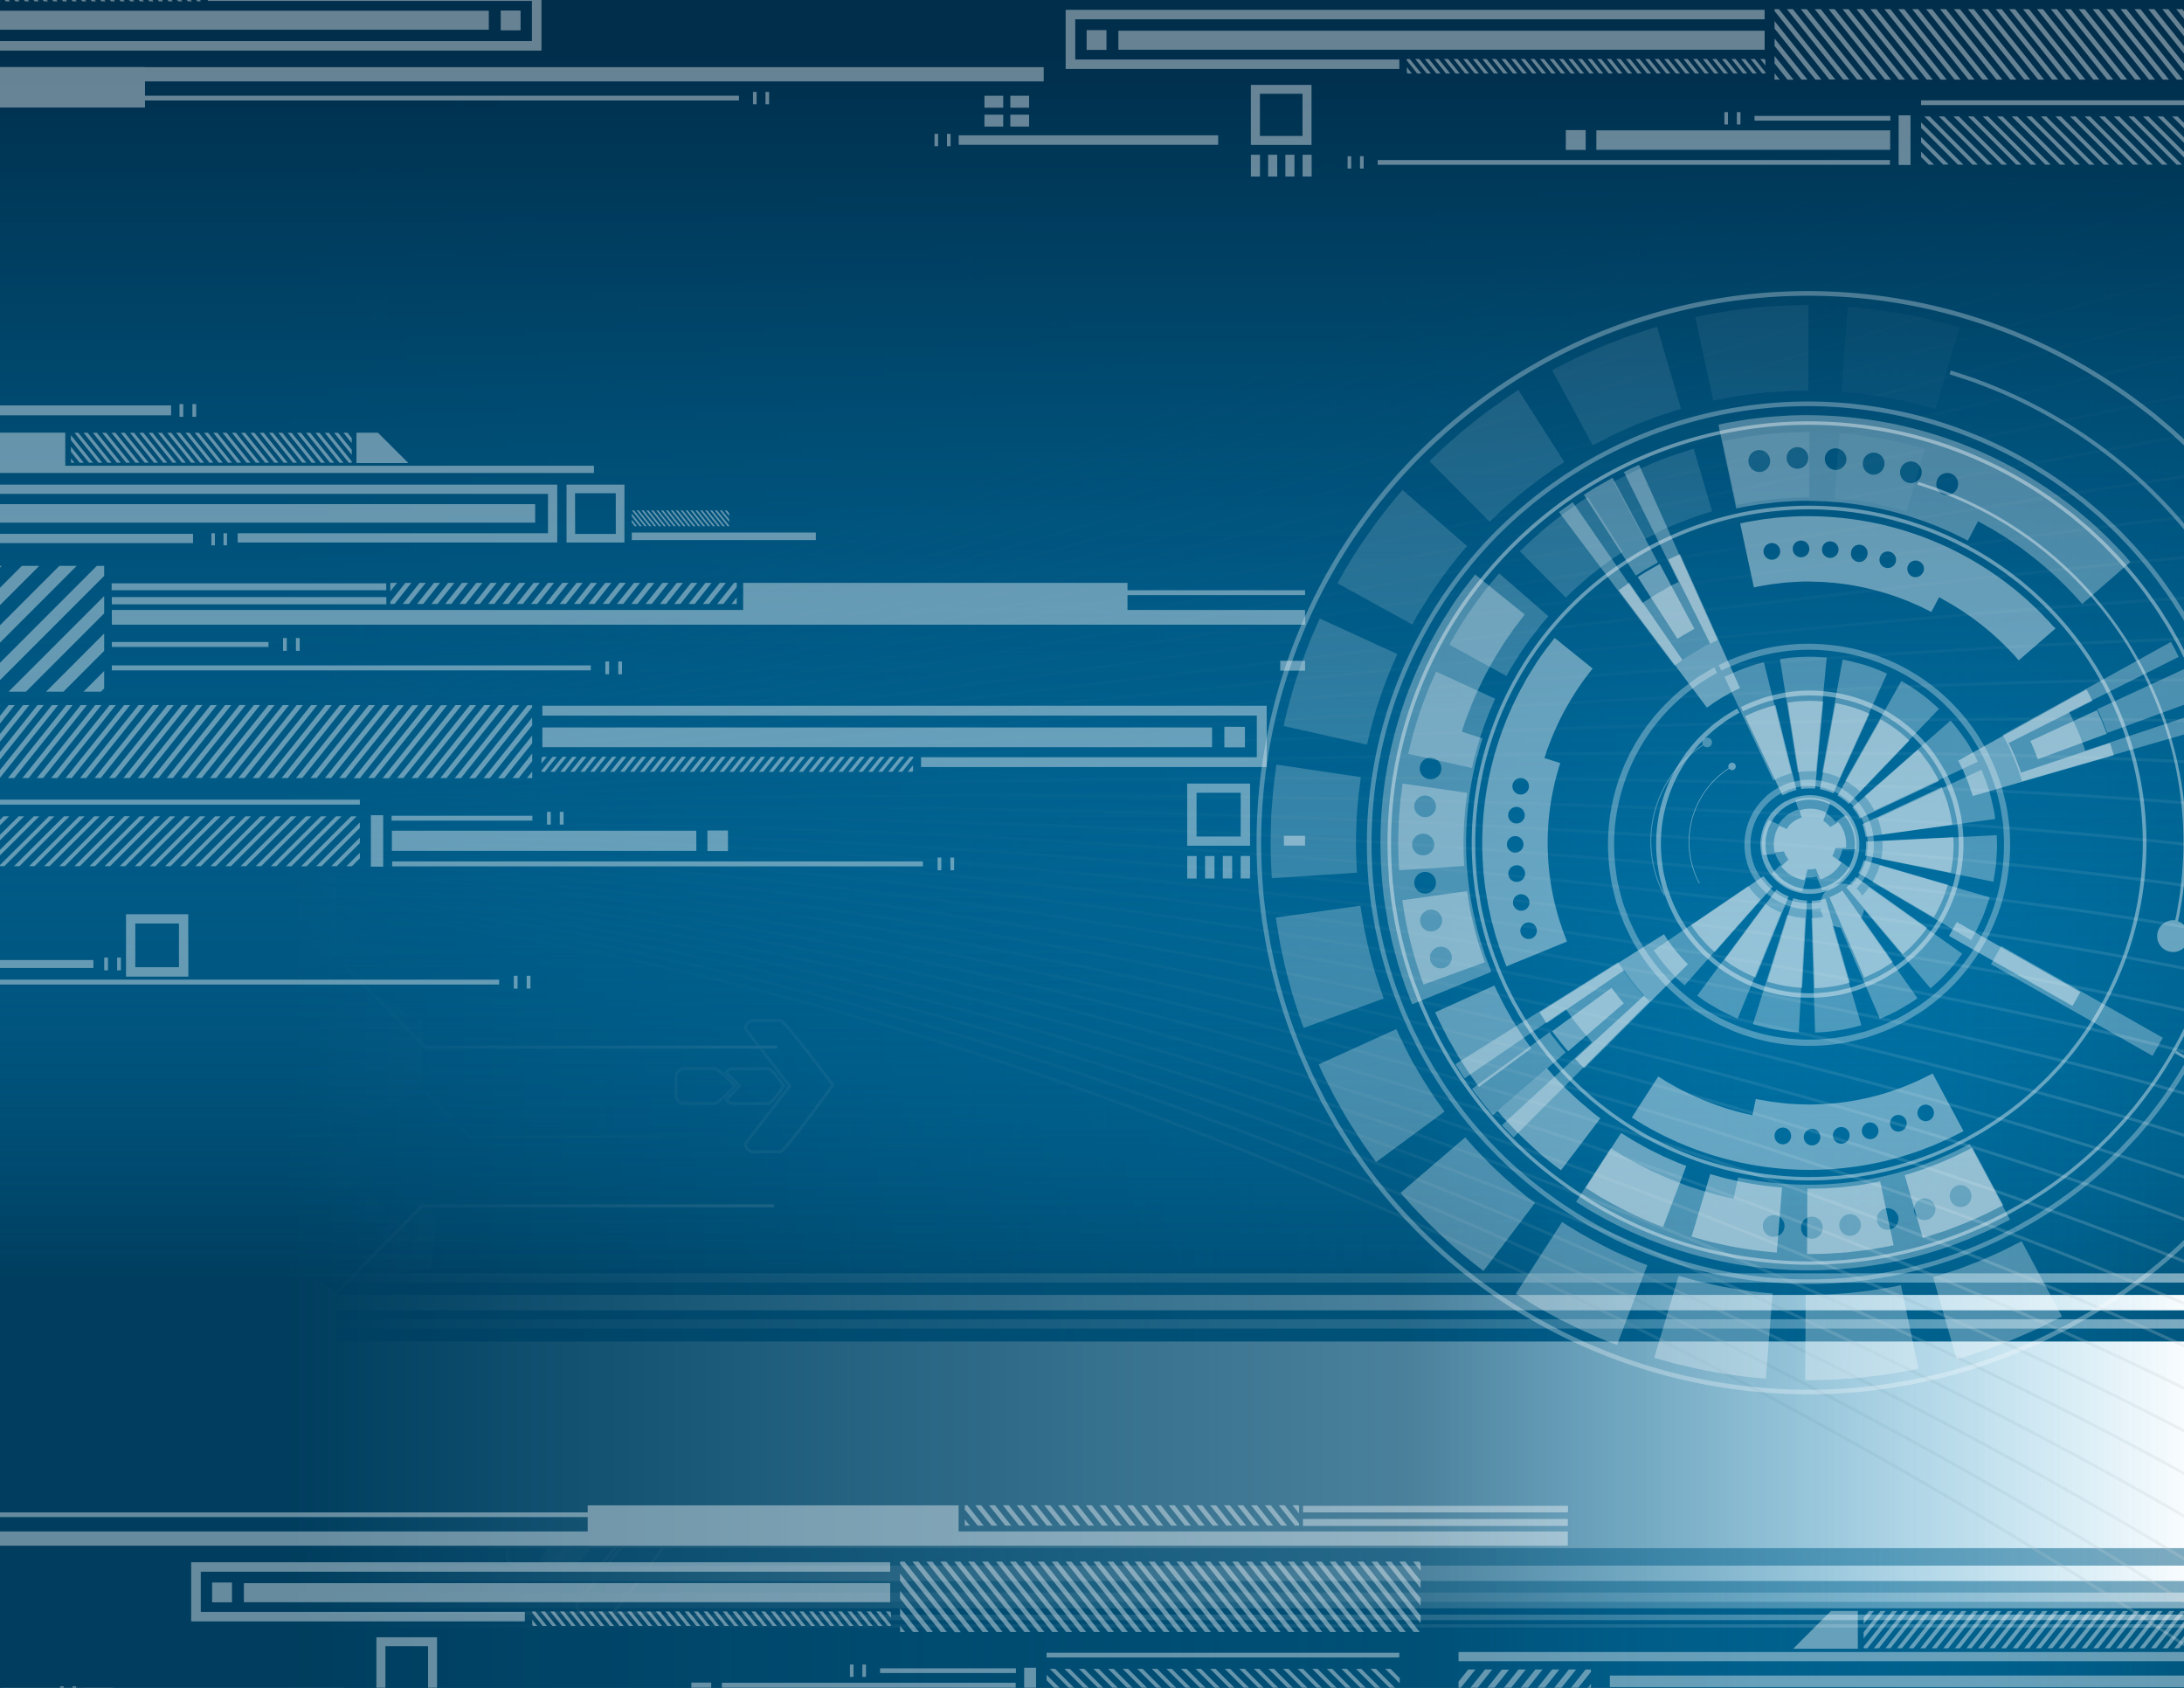 <svg viewBox="0 0 792 612" xmlns="http://www.w3.org/2000/svg"><rect x="0" y="0" width="792" height="612" fill="#808080" stroke="none"/><defs><linearGradient id="e" x1="-185.68" x2="850.34" y1="525.6" y2="525.6" gradientUnits="userSpaceOnUse"><stop offset="0"/><stop stop-color="#010101" offset="0"/><stop stop-color="#363636" offset=".04"/><stop stop-color="#656565" offset=".09"/><stop stop-color="#8e8e8e" offset=".13"/><stop stop-color="#b1b1b1" offset=".18"/><stop stop-color="#cdcdcd" offset=".23"/><stop stop-color="#e3e3e3" offset=".29"/><stop stop-color="#f3f3f3" offset=".35"/><stop stop-color="#fcfcfc" offset=".42"/><stop stop-color="#fff" offset=".52"/><stop stop-color="#fcfcfc" offset=".6"/><stop stop-color="#f2f2f2" offset=".66"/><stop stop-color="#e1e1e1" offset=".72"/><stop stop-color="#cacaca" offset=".77"/><stop stop-color="#ababab" offset=".82"/><stop stop-color="#868686" offset=".87"/><stop stop-color="#595959" offset=".92"/><stop stop-color="#272727" offset=".97"/><stop offset="1"/></linearGradient><linearGradient id="i" x1="-95.03" x2="809.33" y1="297.83" y2="297.83" gradientUnits="userSpaceOnUse"><stop stop-color="#003d5e" offset=".22"/><stop stop-color="#0091d0" stop-opacity="0" offset=".99"/></linearGradient><linearGradient id="h" x1="-95.03" x2="809.33" y1="297.83" y2="297.83" gradientUnits="userSpaceOnUse"><stop stop-color="#003d5e" offset=".67"/><stop stop-color="#0091d0" stop-opacity="0" offset=".99"/></linearGradient><linearGradient id="j" x1="396" x2="396" y1="468.77" y2="18.06" gradientUnits="userSpaceOnUse"><stop stop-color="#0091d0" stop-opacity="0" offset=".01"/><stop stop-color="#002e4b" offset="1"/></linearGradient><radialGradient id="b" cx="139.78" cy="288.15" r="225.58" gradientTransform="matrix(1 0 0 1.01 0 .55)" gradientUnits="userSpaceOnUse"><stop stop-color="#231f20" offset="0"/><stop stop-color="#272424" offset=".12"/><stop stop-color="#343132" offset=".25"/><stop stop-color="#4a4748" offset=".39"/><stop stop-color="#696667" offset=".54"/><stop stop-color="#908e8e" offset=".68"/><stop stop-color="#c0bebf" offset=".83"/><stop stop-color="#f7f7f7" offset=".98"/><stop stop-color="#fff" offset="1"/></radialGradient><radialGradient id="a" cx="715.94" cy="511.44" r="120.84" gradientTransform="matrix(1 0 0 1.01 0 .55)" gradientUnits="userSpaceOnUse"><stop offset=".47"/><stop stop-color="#fff" offset="1"/></radialGradient><radialGradient id="k" cx="350.86" cy="19.09" r="552.64" gradientTransform="matrix(1 0 0 1.01 0 .55)" gradientUnits="userSpaceOnUse"><stop stop-color="#0091d0" offset=".01"/><stop stop-color="#00567e" offset="1"/></radialGradient><clipPath id="g"><path class="cls-4" d="M-9-9h810v630H-9z"/></clipPath><clipPath id="f"><path class="cls-4" data-name="SVGID" d="M-95.03-25.33h904.36V621H-95.03z"/></clipPath><mask id="d" x="-154.65" y="392.05" width="1019.49" height="267.09" maskUnits="userSpaceOnUse"><path fill="url(#e)" d="M-143.79 392.05h1008.6v267.09h-1008.6z"/></mask><mask id="c" x="-113.21" y="-63.68" width="996.05" height="717.45" maskUnits="userSpaceOnUse"><path fill="url(#b)" d="M-108.34-55.07h942.56V650.1h-942.56z"/><ellipse cx="715.94" cy="517.51" rx="120.84" ry="122.14" fill="url(#a)"/></mask><style>.cls-15,.cls-19,.cls-4{fill:none}.cls-10,.cls-11,.cls-14{fill:#fff}.cls-10,.cls-11,.cls-12,.cls-13,.cls-16,.cls-17{mix-blend-mode:overlay}.cls-11,.cls-12,.cls-29{opacity:.5}.cls-15{stroke:#fff}.cls-15,.cls-19{stroke-width:1.08px}.cls-16{opacity:.25}.cls-17,.cls-31{opacity:.2}.cls-19{stroke:#d1d3d4}.cls-22{mix-blend-mode:multiply;fill:url(#j)}.cls-24{opacity:.4}.cls-25{opacity:.9}.cls-26{opacity:.8}.cls-27{opacity:.7}.cls-28{opacity:.6}.cls-30{opacity:.3}.cls-32{opacity:.1}</style></defs><g style="isolation:isolate"><g clip-path="url(#g)"><g clip-path="url(#f)"><path fill="url(#k)" d="M-95.03-25.33h904.36V621H-95.03z"/><g mask="url(#d)"><path class="cls-10" d="M-138 486.42h962.49v74.92H-138z"/><path class="cls-10" d="M-129.95 541.79h962.49v9.86h-962.49zM-129.95 567.68h962.49v5.58h-962.49zM-139.61 469.53h962.49v5.58h-962.49z"/><path class="cls-11" d="M-139.61 577.45h962.49v3.36h-962.49zM-139.61 478.36h962.49v3.36h-962.49zM-139.61 461.71h962.49v3.36h-962.49zM-139.61 498.84h962.49v5.58h-962.49z"/><g class="cls-12"><path class="cls-10" d="M-153.04 556.3h962.49v26.87h-962.49z"/><path class="cls-10" d="M-144.98 576.16h962.49v3.54h-962.49zM-144.98 585.45h962.49v2h-962.49zM-154.65 550.24h962.49v2h-962.49z"/><path class="cls-11" d="M-154.65 588.95h962.49v1.2h-962.49zM-154.65 553.41h962.49v1.2h-962.49zM-154.65 547.44h962.49v1.2h-962.49zM-154.65 560.76h962.49v2h-962.49z"/></g></g><g class="cls-13"><path class="cls-14" d="M1.45 535.65l19.94 11.64 19.96-11.64v-23.28l-19.96-11.64-19.94 11.64zM22.99 573.69l19.95 11.64 19.95-11.64V550.4l-19.95-11.64-19.95 11.64zM1.07 612.09l19.95 11.64 19.95-11.64V588.8l-19.95-11.64L1.07 588.8zM-17.55 230.68L2.4 242.33l19.95-11.65V207.4L2.4 195.76l-19.95 11.64zM5.83 11.37l19.95 11.64 19.95-11.64v-23.28L25.78-23.56 5.83-11.91zM-17.55 154.63L2.4 166.27l19.95-11.64v-23.29L2.4 119.69l-19.95 11.65z"/><path class="cls-15" d="M3.64 193.02l19.95 11.65 19.95-11.65v-23.28L23.59 158.1 3.64 169.74zM-19.82 573.31L.13 584.95l19.96-11.64v-23.28L.13 538.38l-19.95 11.65zM25.48 154.63l19.95 11.64 19.95-11.64v-23.29l-19.95-11.65-19.95 11.65zM-38.81 269.08l19.95 11.65 19.95-11.65V245.8l-19.95-11.65-19.95 11.65zM45.05 535.59L65 547.23l19.95-11.64V512.3L65 500.66 45.05 512.3zM-15.43 49.03L4.52 60.67l19.95-11.64V25.75L4.52 14.1l-19.95 11.65z"/><path class="cls-14" d="M-20.47 497.25L-.52 508.9l19.95-11.65v-23.28L-.52 462.32l-19.95 11.65zM46.74 266.86l19.95 11.65 19.95-11.65v-23.28l-19.95-11.64-19.95 11.64zM4.37 267.6l19.95 11.65 19.95-11.65v-23.28l-19.95-11.65-19.95 11.65zM26.29 305.26l19.95 11.65 19.95-11.65v-23.28l-19.95-11.64-19.95 11.64zM27.01 49.03l19.95 11.64 19.96-11.64V25.75L46.96 14.1 27.01 25.75zM5.83 86.69l19.95 11.64 19.95-11.64V63.41L25.78 51.76 5.83 63.41zM2.1 458.3l45.57 26.59 45.57-26.59v-53.19l-45.57-26.6-45.57 26.6zM48.85 117.14l45.57 26.6 45.58-26.6V63.96l-45.58-26.6-45.57 26.6z"/><path class="cls-14" d="M48.85 117.14l45.57 26.6 45.58-26.6V63.96l-45.58-26.6-45.57 26.6zM-46.12 374.5l45.57 26.59 45.58-26.59v-53.2L-.55 294.71l-45.57 26.59z"/></g><g class="cls-13"><path class="cls-14" d="M39.75 220l11.83-6.9 11.84 6.9v13.82l-11.84 6.9-11.83-6.9zM52.53 197.44l11.83-6.9 11.84 6.9v13.82l-11.84 6.9-11.83-6.9zM39.53 174.67l11.84-6.91 11.83 6.91v13.81l-11.83 6.91-11.84-6.91zM13.53 219.34l11.83-6.9 11.84 6.9v13.82l-11.84 6.9-11.83-6.9zM28.49 400.89l11.83-6.9 11.83 6.9v13.81l-11.83 6.91-11.83-6.91zM42.35 530.97l11.83-6.9 11.84 6.9v13.81l-11.84 6.91-11.83-6.91zM28.49 446l11.83-6.9 11.83 6.9v13.81l-11.83 6.91-11.83-6.91z"/><path class="cls-15" d="M41.05 423.23l11.83-6.91 11.84 6.91v13.81l-11.84 6.9-11.83-6.9zM27.14 197.67l11.83-6.91 11.84 6.91v13.81l-11.84 6.9-11.83-6.9zM29.05 553.29l11.83-6.9 11.84 6.9v13.82l-11.84 6.9-11.83-6.9zM54.01 446l11.83-6.9 11.83 6.9v13.81l-11.83 6.91-11.83-6.91zM15.88 378.12l11.83-6.91 11.83 6.91v13.81l-11.83 6.9-11.83-6.9zM15.24 423.19l11.83-6.9 11.84 6.9V437l-11.84 6.91L15.24 437zM65.61 220.04l11.84-6.9 11.83 6.9v13.81l-11.83 6.91-11.84-6.91zM29.74 508.63l11.83-6.9 11.84 6.9v13.81l-11.84 6.91-11.83-6.91z"/><path class="cls-14" d="M26.75 242.78l11.84-6.91 11.83 6.91v13.81l-11.83 6.91-11.84-6.91zM66.62 379.43l11.83-6.91 11.83 6.91v13.81l-11.83 6.91-11.83-6.91zM67.25 423.22l11.84-6.9 11.83 6.9v13.81l-11.83 6.91-11.84-6.91zM41.48 378.99l11.84-6.9 11.83 6.9v13.81l-11.83 6.91-11.84-6.91zM2.92 400.89l11.84-6.9 11.83 6.9v13.81l-11.83 6.91-11.84-6.91zM54.48 356.66l11.84-6.91 11.83 6.91v13.81l-11.83 6.9-11.84-6.9zM54.92 508.63l11.83-6.9 11.84 6.9v13.81l-11.84 6.91-11.83-6.91zM67.84 531.38l11.83-6.91 11.83 6.91v13.81l-11.83 6.9-11.83-6.9zM40.14 265.88l27.03-15.77 27.03 15.77v31.55l-27.03 15.78-27.03-15.78zM67.87 468.23l27.03-15.77 27.03 15.77v31.55L94.9 515.55l-27.03-15.77z"/><path class="cls-14" d="M67.87 468.23l27.03-15.77 27.03 15.77v31.55L94.9 515.55l-27.03-15.77zM67.87 315.61l27.03-15.77 27.03 15.77v31.55L94.9 362.94l-27.03-15.78zM11.54 315.59l27.03-15.77 27.03 15.77v31.55l-27.03 15.77-27.03-15.77z"/></g><g class="cls-12"><path class="cls-15" d="M-15.73 448.59l8.98-5.24 8.99 5.24v10.49l-8.99 5.25-8.98-5.25z"/><path class="cls-14" d="M-14.97 569.64l8.98-5.25L3 569.64v10.49l-8.99 5.24-8.98-5.24zM-14.49 602.9l8.99-5.25 8.98 5.25v10.48l-8.98 5.25-8.99-5.25zM-35.08 483.41l20.52-11.98 20.53 11.98v23.96l-20.53 11.98-20.52-11.98zM-14.02 521.17l20.53-11.98 20.52 11.98v23.96L6.51 557.11l-20.53-11.98z"/></g><g class="cls-16"><path class="cls-14" d="M90.76 181.98l8.99-5.25 8.99 5.25v10.49l-8.99 5.24-8.99-5.24zM100.47 164.84l8.98-5.24 8.99 5.24v10.49l-8.99 5.25-8.98-5.25zM90.59 147.55l8.99-5.25 8.99 5.25v10.49l-8.99 5.24-8.99-5.24zM70.85 181.47l8.99-5.24 8.98 5.24v10.5l-8.98 5.24-8.99-5.24zM82.21 319.35l8.98-5.24 8.99 5.24v10.49l-8.99 5.24-8.98-5.24zM92.74 418.14l8.98-5.24 8.99 5.24v10.49l-8.99 5.25-8.98-5.25zM82.21 353.61l8.98-5.24 8.99 5.24v10.49l-8.99 5.25-8.98-5.25z"/><path class="cls-15" d="M91.75 336.32l8.99-5.25 8.98 5.25v10.48l-8.98 5.25-8.99-5.25zM81.19 165.01l8.98-5.24 8.99 5.24v10.49l-8.99 5.25-8.98-5.25zM82.64 435.09l8.98-5.24 8.99 5.24v10.49l-8.99 5.25-8.98-5.25zM101.59 353.61l8.99-5.24 8.98 5.24v10.49l-8.98 5.25-8.99-5.25zM72.63 302.06l8.99-5.25 8.99 5.25v10.48l-8.99 5.25-8.99-5.25zM72.15 336.29l8.98-5.24 8.99 5.24v10.49l-8.99 5.24-8.98-5.24zM110.41 182.01l8.98-5.25 8.99 5.25v10.49l-8.99 5.24-8.98-5.24zM83.16 401.18l8.99-5.25 8.99 5.25v10.49l-8.99 5.24-8.99-5.24z"/><path class="cls-14" d="M80.89 199.28l8.99-5.25 8.98 5.25v10.48l-8.98 5.25-8.99-5.25zM111.17 303.05l8.98-5.24 8.99 5.24v10.49l-8.99 5.25-8.98-5.25zM111.65 336.31l8.99-5.24 8.98 5.24v10.49l-8.98 5.25-8.99-5.25zM92.08 302.72l8.99-5.24 8.99 5.24v10.49l-8.99 5.24-8.99-5.24zM62.79 319.35l8.99-5.24 8.99 5.24v10.49l-8.99 5.24-8.99-5.24zM101.95 285.76l8.99-5.25 8.99 5.25v10.49l-8.99 5.24-8.99-5.24zM102.28 401.18l8.99-5.25 8.99 5.25v10.49l-8.99 5.24-8.99-5.24zM112.09 418.45l8.99-5.25 8.99 5.25v10.49l-8.99 5.24-8.99-5.24zM91.06 216.82l20.52-11.98 20.53 11.98v23.96l-20.53 11.98-20.52-11.98zM112.12 370.5l20.53-11.99 20.53 11.99v23.95l-20.53 11.98-20.53-11.98z"/><path class="cls-14" d="M112.12 370.5l20.53-11.99 20.53 11.99v23.95l-20.53 11.98-20.53-11.98zM112.12 254.59l20.53-11.98 20.53 11.98v23.96l-20.53 11.98-20.53-11.99zM69.34 254.57l20.53-11.98 20.52 11.98v23.96l-20.52 11.98-20.53-11.98z"/></g><g class="cls-12"><path class="cls-14" d="M-14.64 175.4l8.98-5.24 8.99 5.24v10.49l-8.99 5.24-8.98-5.24z"/><path class="cls-15" d="M-15.63 93.58l8.99-5.25 8.99 5.25v10.48l-8.99 5.25-8.99-5.25zM-5.79 110.87l8.99-5.24 8.98 5.24v10.49l-8.98 5.25-8.99-5.25z"/><path class="cls-14" d="M3.79 60.31l8.98-5.24 8.99 5.24V70.8l-8.99 5.25-8.98-5.25zM4.27 93.57l8.99-5.24 8.99 5.24v10.49l-8.99 5.24-8.99-5.24zM-15.3 59.98l8.99-5.24 8.99 5.24v10.49l-8.99 5.24-8.99-5.24zM-5.43 43.02l8.99-5.25 8.99 5.25V53.5l-8.99 5.25-8.99-5.25zM-5.1 158.44l8.99-5.25 8.99 5.25v10.48l-8.99 5.25-8.99-5.25zM4.71 175.71l8.99-5.25 8.99 5.25v10.49l-8.99 5.24-8.99-5.24zM-16.32-25.92L4.21-37.9l20.52 11.98v23.96L4.21 10.02-16.32-1.96zM4.74 127.75l20.53-11.98 20.53 11.98v23.96l-20.53 11.98-20.53-11.98z"/><path class="cls-14" d="M4.74 127.75l20.53-11.98 20.53 11.98v23.96l-20.53 11.98-20.53-11.98zM4.74 11.85L25.27-.13 45.8 11.85V35.8L25.27 47.78 4.74 35.8zM-38.04 11.83L-17.51-.15 3.02 11.83v23.96l-20.53 11.98-20.53-11.98z"/></g><g class="cls-13"><path class="cls-15" d="M123.24 348.38l30.94 31.28M154.18 379.66H281.8"/></g><g class="cls-13"><path class="cls-15" d="M81.34 553.59l30.95 31.28M112.29 584.87h127.62"/></g><g class="cls-13"><path class="cls-15" d="M141.5 62.41l30.94-31.28M172.44 31.13h127.63"/></g><g class="cls-13"><path class="cls-15" d="M122.16 468.48l30.95-31.27M153.11 437.21h127.62"/></g><g class="cls-17"><path class="cls-15" d="M153.52 254.59l16.9-17.08M170.42 237.51h69.7"/></g><g class="cls-17"><path class="cls-15" d="M153.52 395.15l16.9 17.08M170.42 412.23h69.7"/></g><g class="cls-17"><path class="cls-15" d="M129.89 180.68l16.9-17.09M146.79 163.59h69.69"/></g><g class="cls-13"><path class="cls-15" d="M67.58 25.41l16.9-17.08M84.48 8.33h69.7"/></g><g class="cls-13"><path class="cls-14" d="M112.32 552.39a3 3 0 010-4.2l25.93-3.19 3.19-26.21a2.92 2.92 0 014.16 0l6.93 7c1.15 1.16-2.91 30.14-2.91 30.14s-29.22 4.66-30.36 3.5zM106.81 522a3 3 0 010-4.2l4.65-4.7a2.92 2.92 0 014.16 0l7.83 7.92c1.15 1.16.76 9.6.76 9.6s-8.42.46-9.57-.7z"/><path class="cls-14" d="M119.36 534.7l9 9.08c1.15 1.16 8.42-.46 8.42-.46s1.54-7.28.39-8.44l-9-9.08a2.89 2.89 0 00-2.78-.78 62.67 62.67 0 01.08 6.87 61.14 61.14 0 01-6.86 0 3 3 0 00.75 2.81z"/></g><g class="cls-13"><path class="cls-14" d="M187.89 93.62a2.92 2.92 0 01-4.16 0l-3.19-26.21-25.93-3.22a3 3 0 010-4.21l6.94-7c1.14-1.16 29.81 3 29.81 3s4.61 29.53 3.46 30.69zM157.84 99.19a2.92 2.92 0 01-4.16 0l-4.68-4.7a3 3 0 010-4.2l7.84-7.92c1.14-1.16 9.49-.77 9.49-.77s.46 8.51-.69 9.67z"/><path class="cls-14" d="M170.39 86.51l9-9.08c1.15-1.17-.46-8.51-.46-8.51s-7.2-1.56-8.35-.39l-9 9.08a3 3 0 00-.77 2.81 58.81 58.81 0 016.8-.08 62.39 62.39 0 010 6.93 2.92 2.92 0 002.78-.76z"/></g><g class="cls-12"><path class="cls-14" d="M199.18 567.47a3 3 0 01-2.94-3l16.08-20.81-16.08-20.82a3 3 0 012.94-3H209c1.62 0 19 23.39 19 23.39s-17.4 24.18-19 24.18zM174 549.93a3 3 0 01-2.94-3v-6.64a3 3 0 012.94-3h11.08c1.63 0 7.26 6.25 7.26 6.25s-5.63 6.34-7.26 6.34z"/><path class="cls-14" d="M191.78 549.93h12.7c1.63 0 5.63-6.34 5.63-6.34s-4-6.25-5.63-6.25h-12.7a3 3 0 00-2.51 1.44 62.34 62.34 0 014.86 4.81 60.53 60.53 0 01-4.87 4.88 2.94 2.94 0 002.52 1.46z"/></g><g class="cls-12"><path class="cls-15" d="M212.07 584.82a3 3 0 01-2.94-3L225.21 561l-16.08-20.81a3 3 0 012.94-3h9.81c1.62 0 19 23.39 19 23.39s-17.4 24.18-19 24.18zM186.92 567.28a3 3 0 01-2.94-3v-6.64a3 3 0 012.94-3H198c1.63 0 7.26 6.24 7.26 6.24s-5.63 6.35-7.26 6.35z"/><path class="cls-15" d="M204.67 567.28h12.7c1.63 0 5.64-6.35 5.64-6.35s-4-6.24-5.64-6.24h-12.7a2.93 2.93 0 00-2.51 1.44 61.11 61.11 0 014.86 4.8 59.93 59.93 0 01-4.87 4.89 2.94 2.94 0 002.52 1.46z"/></g><g class="cls-12"><path class="cls-15" d="M273.23 417.66a3 3 0 01-2.94-3l16.08-20.81-16.08-20.82a3 3 0 012.94-3H283c1.63 0 19 23.39 19 23.39s-17.39 24.18-19 24.18zM248.08 400.12a3 3 0 01-2.94-3v-6.64a3 3 0 012.94-3h11.08c1.62 0 7.25 6.25 7.25 6.25s-5.63 6.34-7.25 6.34z"/><path class="cls-15" d="M265.82 400.12h12.71c1.62 0 5.63-6.34 5.63-6.34s-4-6.25-5.63-6.25h-12.71a2.91 2.91 0 00-2.5 1.44 62.34 62.34 0 014.86 4.81 62.43 62.43 0 01-4.87 4.88 2.91 2.91 0 002.51 1.46z"/></g><g class="cls-16"><path class="cls-14" d="M161.37 235.17a1.89 1.89 0 01-2.68 0l-2.06-16.91-16.72-2.07a1.94 1.94 0 010-2.72l4.47-4.52c.74-.74 19.23 1.9 19.23 1.9s3 19.05 2.23 19.8zM142 238.76a1.89 1.89 0 01-2.69 0l-3-3a1.93 1.93 0 010-2.71l5.05-5.11c.74-.75 6.13-.49 6.13-.49s.29 5.48-.45 6.23z"/><path class="cls-14" d="M150.08 230.58l5.79-5.86c.74-.74-.29-5.48-.29-5.48s-4.64-1-5.38-.26l-5.8 5.86a1.94 1.94 0 00-.49 1.81 38.71 38.71 0 014.38-.05 41.41 41.41 0 010 4.48 1.91 1.91 0 001.79-.5z"/></g><g class="cls-16"><path class="cls-14" d="M136.36 156.61a1.88 1.88 0 01-2.68 0l-2.06-16.9-16.72-2.08a1.93 1.93 0 010-2.71l4.47-4.52c.74-.75 19.23 1.89 19.23 1.89s3 19.05 2.23 19.8zM117 160.2a1.88 1.88 0 01-2.68 0l-3-3a1.93 1.93 0 010-2.71l5-5.1c.74-.75 6.13-.5 6.13-.5s.29 5.49-.45 6.24z"/><path class="cls-14" d="M125.07 152l5.8-5.85c.74-.75-.3-5.49-.3-5.49s-4.64-1-5.38-.25l-5.8 5.85a2 2 0 00-.49 1.82 39.83 39.83 0 014.38-.06 41.41 41.41 0 010 4.48 1.86 1.86 0 001.79-.5z"/></g><g class="cls-16"><path class="cls-14" d="M132.24 457.61a1.92 1.92 0 010-2.71l16.76-2.08 2.06-16.9a1.88 1.88 0 012.68 0l4.47 4.52c.74.75-1.88 19.44-1.88 19.44s-18.84 3-19.58 2.25zM128.68 438a1.93 1.93 0 010-2.71l3-3a1.88 1.88 0 012.68 0l5 5.11c.74.75.49 6.19.49 6.19s-5.43.3-6.17-.45z"/><path class="cls-14" d="M136.77 446.2l5.8 5.86c.74.75 5.43-.3 5.43-.3s1-4.69.25-5.44l-5.8-5.86a1.88 1.88 0 00-1.79-.5 39.58 39.58 0 01.05 4.43 37.9 37.9 0 01-4.43 0 1.93 1.93 0 00.49 1.81z"/></g><g class="cls-16" mask="url(#c)"><path class="cls-19" d="M869.67 653.35c-101.51-86.31-591.32-399-978-312.68M870 635.88C769.6 552.46 276.85 255.31-108.46 339M870.3 618.4c-99.25-80.53-594.94-362.14-978.88-281.15M870.61 600.92c-98.12-77.63-596.74-343.7-979.31-265.38M870.93 583.45c-97-74.74-598.56-325.28-979.75-249.61M871.24 566c-95.86-71.84-600.36-306.85-980.17-233.84M871.55 548.49C776.82 479.54 269.39 260.07-109 330.42M871.87 531c-93.6-66.05-604-270-981-202.3M872.18 513.54C779.71 450.38 266.4 262-109.29 327M872.5 496.06c-91.35-60.27-607.59-233.12-981.91-170.76M872.81 478.58c-90.21-57.37-609.4-214.69-982.33-155M873.13 461.1C784 406.63 261.92 264.84-109.64 321.88M873.44 443.63c-88-51.59-613-177.83-983.2-123.46M873.76 426.15c-86.83-48.69-614.83-159.4-983.64-107.69M874.07 408.67c-85.7-45.79-616.63-141-984.07-91.91M874.38 391.19C789.82 348.3 256 268.65-110.11 315.05M874.7 373.72c-83.44-40-620.25-104.11-984.93-60.38M875 356.24c-82.3-37.11-622-85.68-985.36-44.61M875.33 338.76c-81.18-34.21-623.86-67.25-985.8-28.84M875.64 321.29C795.59 290 250 272.47-110.58 308.22M876 303.81c-78.92-28.43-627.48-30.39-986.66 2.7M876.27 286.33c-77.79-25.53-629.28-12-987.09 18.47M876.59 268.85c-76.67-22.63-631.1 6.48-987.53 34.24M876.9 251.38c-75.53-19.75-632.9 24.9-988 50M877.21 233.9c-74.4-16.85-634.7 43.33-988.38 65.78M877.53 216.42C804.26 202.47 241 278.19-111.29 298M877.84 198.94c-72.14-11.06-638.32 80.2-989.25 97.32M878.16 181.47c-71-8.17-640.13 98.62-989.69 113.08M878.47 164c-69.88-5.27-641.94 117.06-990.12 128.86M878.79 146.51C810 144.13 235 282-111.76 291.14M879.1 129c-67.62.52-645.55 153.92-991 160.4M879.42 111.56C812.92 115 232.05 283.91-112 287.72M879.73 94.08C814.36 100.39 230.56 284.86-112.12 286M880 76.6c-64.23 9.2-651 209.21-992.27 207.71M880.36 59.13C817.25 71.22 227.57 286.77-112.35 282.6M880.67 41.65c-62 15-654.59 246.07-993.14 239.24M881 24.17c-60.85 17.88-656.4 264.5-993.58 255M881.3 6.69c-59.72 20.78-658.2 282.94-994 270.78M881.62-10.78C823 12.89 221.6 290.58-112.82 275.77M881.93-28.26C824.47-1.7 220.11 291.53-112.94 274.06M882.25-45.74c-56.34 29.46-663.63 338.23-995.31 318.09M882.56-63.22c-55.2 32.36-665.44 356.66-995.74 333.86"/></g><g class="cls-13"><path class="cls-15" d="M314.26 33.81a3 3 0 01-2.94-3L327.4 10l-16.08-20.79a3 3 0 012.94-3h9.8c1.63 0 19 23.38 19 23.38s-17.4 24.19-19 24.19zM289.11 16.26a3 3 0 01-2.94-3V6.65a3 3 0 012.94-3h11.08c1.62 0 7.26 6.24 7.26 6.24s-5.64 6.34-7.26 6.34z"/><path class="cls-15" d="M306.86 16.26h12.7c1.63 0 5.63-6.34 5.63-6.34s-4-6.24-5.63-6.24h-12.7a2.93 2.93 0 00-2.51 1.44 61.11 61.11 0 014.86 4.8 63.68 63.68 0 01-4.87 4.89 2.91 2.91 0 002.52 1.45z"/></g></g><path style="mix-blend-mode:multiply" fill="url(#i)" d="M-95.03-25.33h904.36V621H-95.03z"/><path style="mix-blend-mode:multiply" fill="url(#h)" opacity=".5" d="M-95.03-25.33h904.36V621H-95.03z"/></g><path class="cls-22" d="M-9-9h810v630H-9z"/><path class="cls-22" d="M-9-9h810v630H-9z"/><path d="M135.75 282.13h-2.26l21.19-26.48h2.25zM123.83 296h-2l-18.12 18.11h2zm5.48 0h-2l-18.12 18.11h2zm22.39-40.31h-2.26l-21.18 26.48h2.26zm-21.2 34.27H-2v1.79h132.5zm34.39-7.79h2.26l21.18-26.48h-2.26zm28.07-22l-17.61 22h2.26L193 263zm0 6.54l-12.37 15.47h2.26L193 269.49zm-54 28.88h-4.47v18.65h4.47zm54-39.89h-1.66l-21.18 26.48h2.26s17.12-21.46 20.62-25.77zm-30.79 0h-2.26l-21.18 26.48H141zM193 273.2l-7.14 8.93h2.26L193 276zm0 6.54l-1.91 2.39H193zM118.35 296h-2l-18.14 18.07h2zm-64 18.11h2c6.16-6.15 12.22-12.22 18.11-18.11h-2zm7.5 0C68 307.92 74.1 301.85 80 296h-2l-18.14 18.07zm1.7-18.11h-2l-18.13 18.07h2c6.18-6.15 12.24-12.22 18.13-18.07zm-24.39 51.19H37.8v4.64h1.36zm4.68 0h-1.36v4.64h1.36zm5.06-33.12h2c6.18-6.15 12.24-12.22 18.1-18.07h-2zM58.07 296h-2l-18.13 18.07h2c6.18-6.15 12.24-12.22 18.13-18.07zm43.84 0h-2l-18.14 18.07h2zm11 0h-2l-18.18 18.07h2zm-44.6 58.11H45.7V331.5h22.57zm-3.41-19.25H49.06v15.84H64.9zM52.59 296h-2l-18.13 18.07h2c6.18-6.15 12.24-12.22 18.13-18.07zm43.84 0h-2L76.3 314.07h2zM91 296h-2l-18.18 18.07h2C79 307.92 85.06 301.85 91 296zm-7.5 0l-18.16 18.07h2c6.16-6.15 12.22-12.22 18.11-18.11zm23.94 0h-2l-18.19 18.07h2zm95.56 3h1.37v-4.65H203zm-3.42-19.14h1.56l4.36-5.45H204zm3.61 0h1.56l4.35-5.45h-1.56zm7.21 0h1.6c2.44-3.06 4.36-5.45 4.36-5.45h-1.56s-1.92 2.37-4.36 5.43zm3.61 0h1.55l4.36-5.45h-1.52zm-7.22 0h1.56l4.36-5.45h-1.56zm10.82 0h1.56l4.36-5.45H222zM198.36 299h1.37v-4.65h-1.37zm72.08-24.59h-1.56s-1.92 2.39-4.36 5.45h1.56c2.44-3.08 4.36-5.47 4.36-5.47zm3.47 0h-1.56s-1.92 2.39-4.36 5.45h1.56c2.45-3.08 4.36-5.47 4.36-5.47zm-19.45 0s-1.92 2.39-4.36 5.45h1.56l4.36-5.45zm10.82 0l-4.36 5.45h1.55l4.36-5.45zm-5.66 0h-1.56l-4.35 5.45h1.55zm3.61 0h-1.56s-1.92 2.39-4.36 5.45h1.56c2.44-3.08 4.36-5.47 4.36-5.47zm.76 26.72h-7.45v7.45H264zm-31.92-21.27h1.56c2.44-3.06 4.36-5.45 4.36-5.45h-1.56zm-39 15.92H142v1.79h51.05zm59.43 5.43H142.11v7.32h110.41zm-56.13-26.32v1.94l1.94-2.42h-1.56zm0 5h1.18l4.36-5.45h-1.56l-4 5zM144 282.13h2.26l21.18-26.48h-2.26zm10.46 0h2.26l21.18-26.48h-2.3zm-5.23 0h2.26l21.18-26.48h-2.26zm75.67-2.29h1.56l4.35-5.45h-1.55zm18 0h1.56l4.35-5.45h-1.55zm-14.42 0H230l4.35-5.45h-1.55s-1.89 2.39-4.33 5.45zm-7.21 0h1.56l4.35-5.45h-1.56zm-61.6 2.29h2.25l21.19-26.48h-2.26zm92.75-7.74h-1.56l-4.36 5.45h1.56zm-16.73 5.45h1.56l4.35-5.45H240zm3.6 0h1.56l4.36-5.45h-1.56zM86.4 282.13h2.26l21.18-26.48h-2.26zm-45.84-63h99.54v-2.62H40.56zm56.81 13.66H40.56v1.79h56.81zm96.7-50h-207v6.73h207zM82.33 197.72v-4.36h-1.28v4.36zm-45.54 57.93h-2.26l-21.18 26.48h2.26zM40.48 214h99.58v-2.48H40.48zm37.45-20.64h-1.28v4.36h1.28zm39.87 88.77h2.26l21.18-26.48H139zm159.71-7.74H276l-4.35 5.45h1.55zm-196.14 7.74h2.26l21.18-26.48h-2.26zm10.27 0h2.25l21.18-26.48h-2.25zm15.69 0h2.26l21.18-26.48h-2.26zm5.23 0h2.27L136 255.65h-2.26zm-15.69 0h2.26l21.18-26.48h-2.26zm5.23 0h2.26l21.18-26.48h-2.26zm-26 0h2.3l21.18-26.48h-2.26zm255-2.72v-1.94l-1.9 2.37h1.56c.24-.15.31-.29.42-.43zM130.5 303.7l-10.37 10.37h2l8.35-8.35zm200.68-29.31H330s-1.92 2.39-4.36 5.45h1.56l3.94-4.93zM130.5 311.2v-2l-4.89 4.89h2c.98-.98 1.94-1.93 2.89-2.89zm139-99.85v9.81H40.56v5.36h432.71v-5.36h-64.4v-5.37h64.4V214h-64.4v-2.65zm-43.94 33.13v-4.65h-1.36v4.65zm-4.68 0v-4.65h-1.36v4.65zM-2.68 222.1l16.91-16.91h-6.3L-2.68 215.8zm133.18 76.12l-15.85 15.85h2l13.83-13.83zM-2.68 249.28l40.46-40.46v-3.63h-2.67c-9.88 9.89-26.39 26.4-37.79 37.81zm0-13.59l30.5-30.5h-6.3c-6.36 6.37-15.47 15.48-24.2 24.2zm0-30.5v3.32l3.32-3.32zm-16.39-.44v117.1H-7.9v-117.1zM-19.3 351h53.17v-2.89H-19.3zm165.77-95.3h-2.26L123 282.13h2.26zM-2.19 299.4v2l5.47-5.4h-2zm23.28-43.75h-2.26l-21.18 26.48h2.26zm-23.74 10.06l8-10.06H3.13l-5.78 7.23zm2.23 48.36h2L19.72 296h-2zm-1.77-9.19v2L8.76 296h-2zm-.46-48.54v2.83c1.71-2.17 2.81-3.52 2.81-3.52H-2.1zm.46 54v2L14.24 296h-2zm-.46-31.57l18.51-23.14H13.6L-2.65 276zm40.43-49.07L16.7 250.79H23L37.78 236zM5.06 314.07h2L25.2 296h-2zm26.5-58.42H29.3L8.12 282.13h2.25zm-5.23 0h-2.27L2.88 282.13h2.26zm10.26-4.86l1.19-1.19v-6.3l-7.49 7.49zm-39.24 21.46l13.28-16.6H8.37l-11 13.77zm40.43-56.14L3.11 250.79h6.3l28.37-28.38zm1.73 66h2.26L63 255.65h-2.31zm5.23 0H47l21.18-26.48h-2.26zm-10.46 0h2.26l21.18-26.48h-2.26zm15.69 0h2.26l21.18-26.48h-2.26zm20.93 0h2.26l21.19-26.48h-2.27zm-5.23 0h2.26l21.18-26.48h-2.26zm-55.13 31.96h2L30.68 296h-2zm44.67-31.94h2.26l21.18-26.48h-2.26zm5.23 0h2.26l21.18-26.48h-2.26zM21.5 314.07h2c6.16-6.15 12.22-12.22 18.11-18.11h-2zm5.48 0h2c6.16-6.15 12.22-12.22 18.11-18.11h-2zm-11 0h2L36.16 296h-2c-5.92 5.85-11.98 11.92-18.16 18.07zm7.79-31.94h2.26l21.18-26.48H45zm-5.23 0h2.26L42 255.65h-2.24zm10.47 0h2.26l21.18-26.48h-2.22zm78.69-114.36L99 156.92h-1.44l8.69 10.85zm-16.84 0l-8.69-10.85h-1.45l8.68 10.85zm-3.37 0l-8.69-10.85h-1.45L86 167.77zm-3.37 0l-8.68-10.85H74l8.69 10.85zm26.95 0l-8.69-10.85h-1.45l8.68 10.85zm-6.74 0s-4.78-6-8.69-10.85h-1.45l8.69 10.85zm-6.74 0l-8.68-10.85h-1.46l8.69 10.85zm3.37 0l-8.68-10.85h-1.46l8.69 10.85zm-6.73 0l-8.69-10.85h-1.45l8.68 10.85zm-20.21 0l-8.69-10.85h-1.46l8.69 10.85zm-4.7 0h1.46l-8.69-10.85h-1.46zm10 0h1.45l-8.68-10.85h-1.48zm-48.94 0L25.73 162v1.82l3.17 4zm40.75-21.27h-1.36v4.64h1.36zm-4.68 0h-1.36v4.64h1.36zm10.94 21.27l-8.69-10.85h-1.46l8.69 10.85zm43.78 0l-8.68-10.85H111l8.69 10.85zm107.9 22.93v.09h.07zm-92-33.8h-7.81v11h18.83zm68.37 18.81h21v21h-21zm3.13 17.9h14.73v-14.77h-14.77zm10 25.37h2.24l6.12-7.65h-2.24zm15.95-28.19l-4.59-5.73h-.76l4.58 5.73zm-3.56 0l-1.85-2.32v1l1.08 1.35zm1.78 0l-3.63-4.54v1l2.86 3.58zm3.49 0l-4.59-5.73h-.76l4.58 5.73zm-210.46-23H27l-1.26-1.57zm88.71 0l-8.69-10.85h-1.46c3.91 4.87 8.69 10.85 8.69 10.85zm3.37 0l-8.69-10.85h-1.46l8.69 10.85zm9.71-8.9l-1.56-2h-1.45l3 3.77zm0 8.9v-.48l-8.3-10.37h-1.45l8.68 10.85zm0-4.69l-4.93-6.16h-1.45l6.38 8zm-3 4.69s-4.78-6-8.69-10.85h-1.47l8.69 10.85zM340 315.56h1.36v-4.64H340zm4.68 0H346v-4.64h-1.36zm85.85 3h3.41v-8.18h-3.41zm6.47 0h3.41v-8.18H437zm-250.67 39.9h1.36v-4.66h-1.36zM33.72 167.77l-8-10v1.82l6.54 8.17zm108.49 146.36h192.48v-1.79H142.21zm307.7 4.41h3.41v-8.18h-3.41zm23.36-78.94h-9v3.57h9zM444 263.52V271h7.46v-7.45zm29.26 39.53h-7.66v3.57h7.66zm-29.83 15.49h3.4v-8.18h-3.4zM-19.3 357H181v-1.78H-19.3zm216-97.53h259.07v15.09H334v3.57h125.35V255.9H196.68zm233.82 24.63h22.81v22.57h-22.81zm3.4 19.2h16v-15.84h-16zM191 358.44h1.36v-4.64H191zM50.57 167.77l-8.69-10.85h-1.46c3.91 4.87 8.69 10.85 8.69 10.85zm6.73 0l-8.68-10.85h-1.46l8.69 10.85zm12.7 25.8h-86.85v-14.5h215.57v14.28H86.2v3.36h115.88v-21h-222.3v21.22H70zm-22.8-25.8l-8.69-10.85h-1.45l8.68 10.85zm-10.11 0l-8.68-10.85H27l8.69 10.85zm6.74 0l-8.69-10.85h-1.45l8.69 10.85zm-3.37 0l-8.69-10.85h-1.45L39 167.77zm13.47 0l-8.68-10.85h-1.46l8.69 10.85zm161.46 1.1H23.67v-12h-43.53v14.63h235.25zM62.05 147H-19.6v3.58h81.65zM-44.27 285.64h3V281h-3zM64 167.77l-8.69-10.85H53.9l8.68 10.85zm-3.37 0L52 156.92h-1.47l8.69 10.85zm6.74 0l-8.69-10.85h-1.41L66 167.77zM166.61 219h2.24l6.11-7.65h-2.24zm-25.08-7.36v2.8l2.48-3.09h-2.25c-.07.08-.15.17-.23.27zm66.62 7.36h2.24l6.11-7.65h-2.24zm-5.2 0h2.25l6.11-7.65h-2.24zm18.75-7.65h-2.24l-6.12 7.65h2.24zM141.53 219h1.55l6.12-7.65H147l-5.43 6.78zm-38.89 12.34V236H104v-4.65zm4.68 0V236h1.36v-4.65zM171.8 219h2.2l6.12-7.65h-2.24c-3.41 4.28-6.08 7.65-6.08 7.65zm42.45 22.28H40.56v1.79h173.69zM177 219h2.24l6.12-7.65h-2.24zm104.13 55.41h-1.56l-4.36 5.45h1.56c2.43-3.08 4.35-5.47 4.35-5.47zM187.38 219h2.24l6.12-7.65h-2.25zm5.19 0h2.24l6.12-7.65h-2.24c-3.45 4.28-6.12 7.65-6.12 7.65zm5.19 0H200l6.12-7.65h-2.24zm-15.58 0h2.25l6.11-7.65h-2.24zm120.57 55.41h-1.56l-4.36 5.45h1.56zm-3.61 0h-1.55l-4.36 5.45h1.56zM161.41 219h2.25l6.11-7.65h-2.24zm144.94 55.41h-1.55s-1.92 2.39-4.36 5.45H302zm-10.81 0H294l-4.36 5.45h1.56c2.42-3.08 4.34-5.47 4.34-5.47zm-3.61 0h-1.56l-4.37 5.43h1.56zm-7.21 0h-1.56l-4.35 5.45h1.55zm3.61 0h-1.56l-4.36 5.45H284zm32.45 0h-1.56s-1.92 2.39-4.36 5.45h1.56zm118.76-10.64H196.68v7.15h242.86zm-115.16 10.62h-1.56l-4.35 5.45H320zm3.61 0h-1.56s-1.92 2.39-4.36 5.45h1.56c2.44-3.06 4.37-5.45 4.37-5.45zm-18 0h-1.59l-4.35 5.45h1.55zm3.61 0H312l-4.36 5.45h1.56c2.45-3.06 4.37-5.45 4.37-5.45zm3.6 0h-1.56l-4.35 5.45h1.55zm-50-63.06h-1l-6.13 7.67h2.24l4.85-6.06zM156.42 219h2.24l6.12-7.65h-2.25zm101.1-28.19l-4.59-5.73h-.76l4.58 5.73zm-3.56 0l-4.58-5.73h-.77l4.59 5.73zm5.34 0l-4.59-5.73h-.77l4.59 5.73zm3.55 0l-4.58-5.73h-.77l4.58 5.73zm-1.78 0l-4.58-5.73h-.77l4.59 5.73zm3.36 0v-.26l-4.43-5.49h-.77c2.07 2.57 4.59 5.73 4.59 5.73zm-12.24 0l-4.59-5.73h-.77l4.59 5.73zm-1.78 0l-4.59-5.73h-.77l4.59 5.73zm-8.89 0l-4.58-5.73h-.77l4.58 5.73zm-1.78 0l-4.58-5.73h-.77l4.58 5.73zm3.56 0l-4.59-5.73H238l4.58 5.73zm1.78 0l-4.59-5.73h-.77l4.59 5.73zm3.55 0l-4.63-5.75h-.76l4.58 5.73zm-1.78 0l-4.58-5.73h-.77l4.58 5.73zm8.89 0l-4.58-5.73h-.77l4.58 5.73zM244.49 219h2.25l6.11-7.65h-2.24zm10.39 0h2.24l6.12-7.65H261zm-5.19 0h2.24s2.67-3.35 6.12-7.65h-2.25zm17.47-2.37c-1.17 1.47-1.9 2.37-1.9 2.37h1.9zM238 190.79l-4.59-5.73h-.77l4.59 5.73zM151.23 219h2.24l6.11-7.65h-2.24zm-5.2 0h2.25l6.11-7.65h-2.24zm118.4-32.89l-.83-1h-.77l1.6 2zM223.72 219H226l6.11-7.65h-2.24zm5.39-23.18h66.74v-2.73h-66.74zm35.32-7.49l-2.61-3.25h-.77l3.38 4.21zM234.11 219h2.24l6.12-7.65h-2.25zm5.19 0h2.25l6.11-7.65h-2.24zm-10.38 0h2.24s2.67-3.35 6.12-7.65H235z" opacity=".4" fill="#fff"/><g class="cls-24"><path class="cls-14" d="M788.661 381.883l.497-.88 22.638 12.788-.496.88zM690.72 426.09l1.1-.3 2.86-.93c1.18-.4 2.58-.8 4-1.37l4.56-1.74c1.53-.63 3-1.32 4.46-1.94s2.73-1.26 3.83-1.82l3.7-1.87 11.2 20.88-4.38 2.21c-1.31.67-2.86 1.44-4.55 2.17s-3.48 1.55-5.31 2.3l-5.41 2.08c-1.72.67-3.38 1.15-4.78 1.62l-3.41 1.1-1.31.37zM655.41 431l4.15-.07h2l2.24-.15c1.56-.12 3.22-.17 4.87-.38l4.84-.57 4.2-.69c1.23-.2 2.26-.37 3-.54l1.12-.25 4.87 23.17-1.33.29c-.84.19-2.06.4-3.52.65s-3.17.53-5 .81l-5.76.68c-2 .24-3.94.32-5.79.46l-2.66.17-2.39.06-4.94.08zM620.19 425.72l4 1.11c1.19.35 2.61.66 4.13 1s3.12.74 4.76 1a119.09 119.09 0 0013.15 1.74l-1.88 23.6a142.41 142.41 0 01-15.62-2.07c-2-.32-3.86-.78-5.67-1.18s-3.48-.79-4.9-1.2l-4.74-1.31zM587.87 410.8l3.52 2.19c1.05.68 2.34 1.35 3.69 2.12s2.8 1.57 4.3 2.29 3 1.51 4.38 2.13l3.9 1.7c1.13.52 2.11.84 2.78 1.12l1.07.4-8.41 22.13-1.27-.48c-.8-.33-2-.72-3.31-1.33l-4.63-2c-1.69-.74-3.43-1.65-5.2-2.52s-3.5-1.82-5.12-2.72-3.13-1.72-4.38-2.52l-4.19-2.64zM561 387.34l2.74 3.12 3 3.07c.54.56 1.09 1.15 1.68 1.71l1.8 1.7c2.39 2.32 5 4.41 6.86 6s3.29 2.54 3.29 2.54l-14.3 18.87s-1.58-1.18-3.9-3-5.32-4.42-8.17-7.17l-2.14-2c-.7-.68-1.36-1.38-2-2l-3.51-3.65-3.26-3.72z"/><g class="cls-25"><path class="cls-14" d="M541.93 357.33l.46 1c.28.67.76 1.59 1.31 2.7l1.92 3.78c.76 1.35 1.58 2.79 2.4 4.23s1.72 2.83 2.55 4.15 1.59 2.55 2.33 3.55l2.41 3.38-19 14-2.86-4c-.88-1.2-1.78-2.66-2.78-4.21s-2.08-3.21-3-4.93l-2.85-5-2.27-4.49c-.66-1.32-1.22-2.41-1.56-3.21l-.55-1.23z"/></g><g class="cls-26"><path class="cls-14" d="M532 323.12s.06.41.18 1.13l.5 3c.1.61.21 1.28.33 2s.31 1.44.47 2.2c.34 1.52.65 3.15 1.08 4.76s.87 3.2 1.28 4.7.91 2.87 1.29 4.06c.74 2.38 1.36 3.92 1.36 3.92L516.23 357s-.73-1.83-1.62-4.65c-.46-1.42-1-3.05-1.53-4.83l-1.53-5.6c-.5-1.91-.88-3.85-1.29-5.66-.19-.91-.37-1.79-.55-2.62s-.28-1.63-.4-2.36c-.25-1.46-.45-2.68-.59-3.53s-.21-1.34-.21-1.34z"/></g><g class="cls-27"><path class="cls-14" d="M532.09 287.49s-.21 1.65-.53 4.12c-.18 1.23-.27 2.68-.4 4.23s-.27 3.2-.3 4.86A117.44 117.44 0 00531 314l-23.62 1.56a141.68 141.68 0 01-.21-15.79c0-2 .21-3.93.35-5.78s.27-3.56.48-5c.38-2.93.63-4.89.63-4.89z"/></g><g class="cls-28"><path class="cls-14" d="M542.2 253.37l-1.66 3.8c-.52 1.13-1 2.5-1.57 3.95s-1.14 3-1.64 4.58-1.07 3.14-1.47 4.64-.8 2.9-1.13 4.1-.53 2.21-.7 2.92-.26 1.11-.26 1.11l-23.1-5.15.33-1.32c.2-.84.43-2.05.83-3.47s.85-3.08 1.35-4.86 1.14-3.64 1.74-5.52 1.29-3.72 2-5.44 1.24-3.35 1.86-4.69l2-4.51z"/></g><g class="cls-29"><path class="cls-14" d="M561.51 223.43l-2.69 3.17c-.79 1-1.65 2.13-2.6 3.36l-1.46 1.91c-.46.68-.94 1.36-1.41 2-1.94 2.69-3.65 5.54-5 7.66s-2 3.61-2 3.61l-20.75-11.38s.94-1.73 2.43-4.29 3.6-5.89 5.9-9.11l1.69-2.41 1.72-2.28c1.13-1.47 2.17-2.85 3.11-4l3.19-3.77z"/></g><g class="cls-24"><path class="cls-14" d="M588.5 200.17l-1 .61c-.61.4-1.5.93-2.51 1.67l-3.46 2.46c-1.28.89-2.54 2-3.86 3l-1.94 1.55L574 211c-1.16 1-2.27 2-3.18 2.83l-3 2.88-16.67-16.81 3.56-3.43c1.08-1 2.4-2.14 3.79-3.36l2.15-1.87 2.31-1.84c1.55-1.21 3.07-2.48 4.59-3.55l4.11-2.93c1.2-.87 2.26-1.5 3-2l1.14-.72z"/></g><g class="cls-30"><path class="cls-14" d="M620.86 185.39s-.4.1-1.09.33l-2.86.93c-2.39.72-5.47 1.95-8.57 3.15s-6.08 2.64-8.27 3.81l-2.68 1.39c-.65.32-1 .54-1 .54l-11.27-20.82s.42-.26 1.19-.64l3.18-1.61c2.6-1.37 6.21-2.94 9.82-4.51s7.35-2.88 10.19-3.75l3.4-1.1c.82-.27 1.3-.39 1.3-.39z"/></g><g class="cls-31"><path class="cls-14" d="M656.15 180.35l-4.15.07c-1.24 0-2.69.12-4.25.22s-3.21.19-4.86.41a116.25 116.25 0 00-13.11 2.1l-5-23.15a140.37 140.37 0 0115.61-2.49c2-.26 3.94-.36 5.79-.49s3.57-.25 5-.26l4.93-.09z"/></g><g class="cls-32"><path class="cls-14" d="M691.38 185.45l-4-1.1c-1.19-.35-2.62-.62-4.13-1l-2.34-.52c-.8-.17-1.62-.3-2.44-.45-1.63-.27-3.25-.61-4.8-.79l-4.22-.53c-1.23-.16-2.27-.2-3-.27l-1.14-.09 1.77-23.61 1.35.11c.86.08 2.09.14 3.56.32l5 .64c1.84.21 3.77.61 5.71.93 1 .18 1.94.34 2.89.54l2.78.61c1.8.43 3.49.76 4.91 1.17l4.75 1.31z"/></g><path class="cls-14" d="M713.22 412.34l1.89-1.08c1.24-.73 3.14-1.7 5.46-3.24a115.22 115.22 0 0019-14.79l2.88-2.79 2.88-3.07c1-1 1.94-2.17 2.91-3.31s2-2.3 2.92-3.56a117.63 117.63 0 0011.14-16.93 121.08 121.08 0 0013.7-73.9 120.57 120.57 0 00-7.49-28.67c-.44-1.2-1-2.36-1.49-3.54s-1-2.34-1.57-3.52-1.17-2.31-1.75-3.48l-.88-1.74c-.31-.57-.64-1.13-1-1.71l-1.94-3.41c-.67-1.14-1.4-2.24-2.11-3.36-1.38-2.26-3-4.4-4.52-6.59a121.29 121.29 0 00-10.53-12.37c-1.87-2-3.93-3.83-5.94-5.73-1-.91-2.1-1.79-3.15-2.7l-1.59-1.34-1.66-1.27a121.09 121.09 0 00-29.32-16.84 121.34 121.34 0 00-51.24-8.55 120.65 120.65 0 00-34.69 7 121.67 121.67 0 00-31.27 16.75 124.25 124.25 0 00-13.46 11.62 120.62 120.62 0 00-21 28.27 121.21 121.21 0 00-11.84 32.53 121 121 0 00-2.23 33.74l.14 2.09.24 2.07c.16 1.37.31 2.75.5 4.12.47 2.72.84 5.45 1.48 8.11a120.31 120.31 0 004.47 15.62c1 2.5 1.86 5 3 7.42.54 1.2 1 2.43 1.62 3.61s1.19 2.34 1.77 3.51c.3.59.58 1.17.89 1.75l1 1.69 1.92 3.38 2.07 3.27c.69 1.08 1.36 2.17 2.12 3.19a120.65 120.65 0 0019.74 22.18 123.41 123.41 0 0022.83 15.77 122 122 0 0046.29 13.74 116.61 116.61 0 0020.27.1c1.56-.07 3.08-.29 4.58-.46s3-.32 4.37-.59l4.15-.69 3.91-.85a115.81 115.81 0 0022.86-7.64c2.56-1.08 4.42-2.13 5.72-2.75l1.94-1 .6 1.12-2 1c-1.31.63-3.19 1.69-5.78 2.78A117 117 0 01683 425l-4 .86-4.2.7c-1.43.27-2.91.42-4.41.6s-3 .38-4.63.46a118 118 0 01-20.48-.1 123.33 123.33 0 01-46.77-13.89 124.73 124.73 0 01-23.08-15.93 122.48 122.48 0 01-20-22.41c-.76-1-1.44-2.14-2.14-3.24s-1.39-2.19-2.09-3.29-1.3-2.27-1.94-3.42l-1-1.71c-.31-.58-.6-1.17-.9-1.76l-1.78-3.55c-.58-1.2-1.1-2.43-1.65-3.65-1.12-2.43-2-5-3-7.49a121.32 121.32 0 01-4.51-15.79c-.65-2.69-1-5.45-1.5-8.2-.19-1.38-.34-2.78-.51-4.17l-.24-2.09-.14-2.1a122.41 122.41 0 012.25-34.1 122.89 122.89 0 0121.48-47.89 122.23 122.23 0 0125.29-25.29 133.41 133.41 0 0115.17-9.63 136.06 136.06 0 0116.42-7.3 125.51 125.51 0 0117.36-4.87 123.85 123.85 0 0117.76-2.22 125.36 125.36 0 0117.77.39 122.94 122.94 0 0134 8.25 122.06 122.06 0 0129.63 17l1.67 1.29 1.61 1.36c1.07.91 2.15 1.8 3.19 2.73 2 1.91 4.12 3.76 6 5.78a121.6 121.6 0 0110.64 12.51c1.57 2.21 3.18 4.37 4.57 6.66.71 1.13 1.46 2.24 2.13 3.38l2 3.46c.33.58.66 1.14 1 1.72l.89 1.76q.88 1.77 1.77 3.51l1.59 3.57c.52 1.18 1.06 2.36 1.5 3.57a122.17 122.17 0 017.61 29 122.43 122.43 0 01-13.86 74.68 118.06 118.06 0 01-11.26 17.1c-.94 1.28-2 2.44-2.95 3.6s-1.93 2.3-2.94 3.35l-2.91 3.1c-1 1-2 1.91-2.91 2.82a117.22 117.22 0 01-19.22 15c-2.35 1.55-4.26 2.54-5.51 3.27l-1.92 1.09z"/><path class="cls-14" d="M727.68 439.31l2.37-1.33c1.55-.91 3.9-2.14 6.82-4.05a146.18 146.18 0 0023.84-18.54l3.6-3.51 3.62-3.85c1.24-1.3 2.43-2.72 3.65-4.15s2.48-2.9 3.66-4.47a147.56 147.56 0 0014-21.21 151.31 151.31 0 007.73-128.59c-.55-1.5-1.21-3-1.86-4.43s-1.29-3-2-4.41l-2.17-4.34-1.11-2.17c-.38-.72-.79-1.43-1.19-2.14q-1.21-2.13-2.44-4.26c-.83-1.42-1.74-2.8-2.63-4.2-1.74-2.82-3.71-5.52-5.66-8.25a149.56 149.56 0 00-13.21-15.52c-2.35-2.51-4.92-4.82-7.45-7.19-1.29-1.15-2.63-2.26-4-3.39l-2-1.68-2.07-1.6a151.33 151.33 0 00-36.74-21.09 151.88 151.88 0 00-64.16-10.71 153.49 153.49 0 00-22 2.76 155.5 155.5 0 00-21.48 6 151.59 151.59 0 00-39.12 21 154.93 154.93 0 00-16.88 14.56A151.8 151.8 0 00522.48 234a151.79 151.79 0 00-14.82 40.73 151.23 151.23 0 00-2.79 42.27l.18 2.61.29 2.6c.21 1.73.4 3.45.64 5.17.56 3.42 1.07 6.84 1.85 10.18a149.44 149.44 0 005.61 19.59c1.19 3.14 2.34 6.28 3.72 9.29.68 1.51 1.33 3 2.05 4.51l2.2 4.4c.37.72.73 1.45 1.12 2.17l1.19 2.13c.81 1.4 1.61 2.81 2.41 4.21s1.72 2.73 2.58 4.09 1.72 2.71 2.66 4a151.57 151.57 0 0024.76 27.81 151.63 151.63 0 0086.58 37 147.85 147.85 0 0025.39.12c2-.11 3.88-.36 5.75-.57s3.71-.42 5.48-.74l5.21-.88 4.92-1.06A146.37 146.37 0 00718.1 444c3.21-1.37 5.54-2.65 7.15-3.44l2.43-1.24.6 1.13-2.45 1.24c-1.62.8-4 2.09-7.21 3.47a148.7 148.7 0 01-28.88 9.66l-5 1.06-5.25.88c-1.79.33-3.64.53-5.53.75s-3.82.47-5.8.58a147.43 147.43 0 01-25.61-.13 153.65 153.65 0 01-58.43-17.35 155.35 155.35 0 01-28.87-19.93 153.14 153.14 0 01-25-28.05c-1-1.3-1.8-2.67-2.68-4s-1.75-2.74-2.6-4.13-1.61-2.82-2.43-4.25l-1.2-2.14c-.39-.72-.76-1.46-1.13-2.19l-2.22-4.43c-.73-1.49-1.38-3-2.06-4.55-1.39-3-2.56-6.2-3.76-9.37a151.42 151.42 0 01-5.65-19.75c-.79-3.37-1.3-6.82-1.87-10.27-.24-1.73-.44-3.47-.64-5.21l-.29-2.62-.12-2.72a153 153 0 012.81-42.62 152.68 152.68 0 0158.5-91.51 153.5 153.5 0 0139.45-21.13 156.31 156.31 0 0121.66-6 152.07 152.07 0 0144.46-2.28 152.86 152.86 0 0142.52 10.3A152.84 152.84 0 01750 185l2.09 1.61 2 1.7c1.34 1.13 2.68 2.26 4 3.42 2.56 2.38 5.14 4.71 7.52 7.24a153 153 0 0113.31 15.65c2 2.75 4 5.47 5.72 8.32.88 1.41 1.8 2.8 2.65 4.23s1.63 2.88 2.45 4.3c.4.72.82 1.43 1.2 2.16l1.12 2.19 2.19 4.38c.69 1.47 1.33 3 2 4.44s1.32 3 1.88 4.47a152.36 152.36 0 019.51 36.33 152.82 152.82 0 01-17.31 93.33 148.52 148.52 0 01-14.08 21.4c-1.19 1.58-2.47 3.05-3.69 4.5s-2.43 2.88-3.69 4.19-2.46 2.62-3.65 3.88l-3.62 3.54a148.2 148.2 0 01-24 18.7c-2.95 1.92-5.32 3.17-6.88 4.08l-2.39 1.35z"/><path class="cls-14" d="M596.2 361l-1.2-1.38c-.73-.82-1.71-1.91-2.59-3.08l-1.33-1.68c-.42-.55-.77-1.08-1.09-1.53l-1.07-1.49L560.85 371l-.42-.6-.88-1.36-1.26-2 45.15-28.3 1.17 1.86c.79 1 1.74 2.52 2.87 3.86l.8 1 .84.94c.55.6 1 1.21 1.48 1.67l1.51 1.56-37.66 37.68-3.27-3.31zM610.11 239.28a16.38 16.38 0 011.51-1c.94-.56 2.12-1.41 3.4-2.11s2.52-1.49 3.51-2l1.63-.82L605 202.92s1-.53 2.08-1l2.13-1L631 249.54l-.54.24a12.08 12.08 0 00-1.43.68l-2 1c-.71.42-1.47.86-2.23 1.28s-1.47.94-2.17 1.35l-1 .62-.85.62-1.78 1.25L587 214l3.8-2.71zM728.41 269.41l.83 1.63c.44 1 1 2.33 1.63 3.67l1.44 3.73c.21.51.32.95.42 1.25l.16.48 32.27-10.77.72 2.22c.38 1.1.68 2.24.68 2.24l-51.19 14.78s0-.2-.15-.57l-.5-1.49c-.35-1.25-1-2.85-1.63-4.48-.37-.79-.72-1.59-1-2.34s-.72-1.42-1-2c-.56-1.19-1-1.94-1-1.94L756.64 250l.36.64c.23.38.51.89.76 1.41.53 1 1 2.09 1 2.09z"/><path class="cls-14" d="M562.9 373.89l21.51-15.71.65.91 1.53 1.93c1.08 1.43 2.28 2.76 2.28 2.76l-20.17 17.4s-1.56-1.73-3-3.59l-2-2.51zM601.87 204.5l12.58 23.5-3.1 1.77c-.79.42-1.53.92-2.09 1.27l-.94.6-14.41-22.4 1.22-.78c.73-.47 1.7-1.1 2.71-1.66zM764 266.07l-25 9.2s-.64-1.66-1.29-3.32-1.44-3.26-1.44-3.26l24.18-11.19s.94 2.12 1.87 4.25zM591.76 405.21l9.59-14.88 1.36.84c.86.54 2.07 1.33 3.6 2.15l2.45 1.37c.88.46 1.83.91 2.8 1.4 1.93 1 4.09 1.87 6.2 2.82 2.17.8 4.31 1.72 6.39 2.34 1 .34 2 .68 3 1l2.7.75c1.67.49 3.09.78 4.08 1l1.55.36 1.24-5.91.72.17 2.07.36c.9.14 2 .39 3.22.53s2.66.36 4.2.51a94 94 0 0044.54-6.41c2.86-1.21 5.23-2.24 6.83-3.1l2.55-1.28 2.84 5.32 8.36 15.6-4.84 2.44c-1.54.76-3.48 1.56-5.67 2.54-1.11.48-2.31.91-3.57 1.4s-2.58 1-4 1.44a114.61 114.61 0 01-19.63 4.82 118.65 118.65 0 01-46-1.91 120.53 120.53 0 01-31.92-12.8c-1.49-.86-2.62-1.62-3.42-2.09zm103.8-.5a3 3 0 105.51-2.38 3 3 0 00-3.94-1.55 3.08 3.08 0 00-1.57 3.93zm-10 3.44a2.91 2.91 0 003.78 2 3 3 0 001.94-3.8 3.07 3.07 0 00-3.77-1.95 3.11 3.11 0 00-2 3.76zm-10.32 2.43a3 3 0 001.27 1.95 3 3 0 004.6-3.19 3.07 3.07 0 00-3.56-2.31 3.12 3.12 0 00-2.31 3.55zM664.71 412a3 3 0 106-.64 3 3 0 00-6 .64zm-10.59.32a3 3 0 106 0 3 3 0 00-6 0zm-10.57-.73a3 3 0 002.71 3.32 3 3 0 003.26-2.77 3 3 0 00-6-.55zM563.77 231.31l13.78 11.09-1 1.27c-.6.82-1.54 1.92-2.52 3.36s-2.19 3.06-3.3 4.93c-.56.93-1.19 1.86-1.75 2.86l-1.68 3a98.64 98.64 0 00-5.3 11.57c-.31.82-.6 1.56-.85 2.22s-.42 1.25-.58 1.73l-.5 1.52 5.74 1.84-.23.71c-.16.45-.37 1.13-.6 2s-.53 1.93-.87 3.14-.59 2.62-.93 4.13a94.05 94.05 0 001.72 45c.38 1.5.9 2.83 1.26 4s.76 2.23 1.09 3.07l1 2.66-5.59 2.28-16.38 6.71s-.7-1.84-1.94-5.07c-.56-1.63-1.19-3.63-1.94-5.92-.32-1.16-.65-2.39-1-3.7-.17-.65-.35-1.32-.54-2s-.31-1.4-.46-2.12c-.3-1.45-.69-2.95-.94-4.53s-.53-3.2-.81-4.87-.4-3.42-.61-5.19-.26-3.59-.39-5.44a119 119 0 016.74-45.56 118 118 0 018.37-18.38c1.39-2.61 2.9-4.86 4.16-6.91s2.55-3.72 3.54-5.13zm-10.33 103.3a3 3 0 101.79 5.73 3 3 0 00-1.79-5.73zm-2.38-10.33a3 3 0 101.21 5.88 3 3 0 002.32-3.54 3.09 3.09 0 00-3.53-2.34zm-1.32-10.51a3 3 0 00-2.74 3.3 3 3 0 003.35 2.67 3 3 0 00-.61-6zm-.27-10.6a3 3 0 100 6 3 3 0 000-6zm.79-10.57a3 3 0 102.65 3.27 3 3 0 00-2.65-3.27zm1.82-10.44a3 3 0 102.32 3.52 3 3 0 00-2.32-3.52zM745.43 227.85l-13.36 11.61-1.05-1.2c-.64-.79-1.67-1.81-2.87-3.06a99.29 99.29 0 00-9.45-8.53l-2.74-2.1c-.9-.7-1.85-1.3-2.74-1.93-1.76-1.27-3.51-2.29-5-3.22s-2.77-1.58-3.64-2.09l-1.39-.78-2.82 5.34-2.54-1.27c-.81-.4-1.79-.9-3-1.38l-1.83-.81-1-.44-1.06-.4a96.63 96.63 0 00-22-5.79l-3.07-.39c-1-.11-2.05-.16-3.06-.25-2-.21-4-.18-6-.27s-3.82 0-5.59.11-3.45.18-5 .38-2.95.32-4.2.52l-3.21.54c-.9.13-1.58.31-2.06.41l-.72.16-1.27-5.9-3.72-17.31 1.39-.3c.9-.22 2.24-.43 3.94-.71l2.83-.47 3.35-.4c2.38-.33 5.09-.46 8-.66a122.64 122.64 0 0120.19.86 119.12 119.12 0 0143.68 14.54 121.39 121.39 0 0116.67 11.43l3.24 2.75c1 .88 1.93 1.78 2.81 2.6 1.79 1.61 3.22 3.15 4.42 4.39.6.62 1.14 1.17 1.6 1.67l1.12 1.28zm-99.89-28.31a3 3 0 10-6 .77 3 3 0 006-.77zm10.59-.52a3 3 0 00-3.09-3 2.94 2.94 0 00-2.91 3.13 3 3 0 006-.17zm10.58.53a3 3 0 00-2.77-3.24 2.95 2.95 0 00-3.22 2.82 3.06 3.06 0 00.77 2.16 3 3 0 002 1 3.07 3.07 0 003.22-2.74zm10.48 1.59a3 3 0 10-5.91-1 3 3 0 105.91 1zm10.27 2.63a3 3 0 10-5.78-1.61 3 3 0 005.78 1.61zm10 3.62a3 3 0 000-2.33 3.08 3.08 0 00-1.7-1.6 3 3 0 00-3.9 1.75 3.06 3.06 0 001.72 3.88 3 3 0 002.26-.08 3 3 0 001.58-1.62z"/><path class="cls-14" d="M793.55 341a5.71 5.71 0 00-3.74-6.92l.51-2.32.51-3c.34-2 .71-4 .91-6 .54-4 .82-8.1 1-12.17a133.24 133.24 0 00-1.34-24.36A137.7 137.7 0 00776 240a136.37 136.37 0 00-72.34-62.54c-1.31-.54-2.66-.95-4-1.4l-4-1.33-.31 1 4 1.32c1.33.45 2.68.85 4 1.39a135.43 135.43 0 0171.76 62 136.85 136.85 0 0115.28 45.72 131.94 131.94 0 011.32 24.16c-.19 4-.46 8.07-1 12.07-.19 2-.57 4-.9 6l-.51 3-.51 2.3a6 6 0 00-4 1 5.73 5.73 0 001.72 10.29 5.68 5.68 0 007.04-3.98zM627.43 276.74a1.34 1.34 0 00-.53 1.76l-.47.3-.58.41c-.38.27-.78.54-1.14.85-.76.57-1.48 1.2-2.18 1.84a31.19 31.19 0 00-3.8 4.24 32.05 32.05 0 00-6.28 21.44 31.53 31.53 0 002.83 11c.12.31.28.6.43.9l.44.88.23-.12-.44-.88c-.15-.29-.3-.58-.43-.88a31.74 31.74 0 013.42-32.17 30.23 30.23 0 013.78-4.21c.69-.64 1.4-1.26 2.15-1.83.37-.3.76-.57 1.14-.84l.58-.41.46-.3a1.49 1.49 0 00.83.51 1.4 1.4 0 00.93-.16 1.37 1.37 0 00.48-1.83 1.32 1.32 0 00-1.85-.5zM706.77 339.33l2.848-5.017 44.797 25.427-2.848 5.018zM651.47 286.44l-.77.18c-.43.12-.88.32-1.4.47l-.38.12-.56.26-1 .47-1 .45-13.55-28.68 1-.46 1-.46.56-.26 1.35-.56c.93-.37 1.87-.72 2.77-1l1.28-.44c.42-.14.81-.27 1.08-.33l2-.51zM658.24 285.91h-.79a11.1 11.1 0 00-1.75 0 12.11 12.11 0 00-1.7.09l-.79.11-4.95-31.34 2-.28a44.07 44.07 0 014.46-.33 37.68 37.68 0 014.46.06l2 .13zM664.81 287.68l-.72-.34-1.65-.58c-.6-.19-1.23-.31-1.69-.44a3.64 3.64 0 00-.77-.16l5.65-31.22s.81.11 2 .4 2.76.66 4.3 1.14 3.06 1.06 4.19 1.5l1.85.82zM670.45 291.47l-.6-.52-.6-.54c-.23-.19-.5-.36-.75-.55a10.55 10.55 0 00-1.44-1l-.68-.41L682 260.83l1.74 1a40 40 0 013.7 2.51c.65.48 1.31 1 1.9 1.44l1.57 1.37 1.51 1.37zM674.4 296.74l-.12-.26-.07-.14v-.06c-.14-.28.19.38.16.31v-.06l-.18-.27-.9-1.5-1.05-1.4a4 4 0 00-.37-.44l-.15-.15 23.83-20.94.38.41c.23.27.58.64.94 1.13.75 1 1.73 2.26 2.68 3.58s1.7 2.74 2.31 3.78l.41.71.09.16.61 1.21.07.14.12.26zM676.54 303.42s0-.31-.11-.79-.26-1.07-.39-1.69a11 11 0 00-.46-1.47c-.12-.38-.19-.63-.19-.63l28.74-13.42s.4.92.93 2.33c.27.71.57 1.54.88 2.43.14.43.32.95.43 1.34s.2.78.31 1.18c.38 1.58.8 3.15 1 4.36l.3 2zM676.36 310.21s0-.31.11-.78a13 13 0 00.21-1.73 16.83 16.83 0 000-2.54l31.69-1.6s0 .81.07 2-.06 2.83-.14 4.45a43.71 43.71 0 01-.53 4.42c-.2 1.2-.33 2-.33 2zM673.9 316.56l.41-.68c.23-.41.47-1 .75-1.57s.43-1.2.62-1.64c.08-.22.15-.41.19-.54l.06-.21 30.45 8.89s0 .19-.15.53-.27.82-.47 1.39c-.41 1.14-.9 2.69-1.58 4.16s-1.35 2.95-1.93 4l-1 1.76zM669.54 321.77l.58-.54a10.94 10.94 0 001.23-1.23 12.19 12.19 0 001.13-1.33l.52-.67 25.84 18.4-1.2 1.64c-.7 1-1.81 2.19-2.89 3.41a40.75 40.75 0 01-3.17 3.16L690 346zM663.42 325.33l.17-.05.21-.07.39-.19 2.11-1-.31.15h.05l.1-.06.21-.12.39-.24.7-.42a4.15 4.15 0 00.65-.45l18.31 25.91-.45.32a12.18 12.18 0 01-1.22.81L683 351l-1 .6-.52.3-.26.15-.14.07h-.06l-1.16.58-2.11 1-.39.19-.7.29-.64.26zM657 326.57h.79a14.15 14.15 0 001.73-.21 10.76 10.76 0 001.7-.35l.77-.18 8.83 30.47-2 .51a40.44 40.44 0 01-4.38.89c-1.61.22-3.22.48-4.44.51l-2 .1zM650.28 325.66l.2.08.56.13c.47.09 1.07.32 1.71.39s1.25.21 1.72.25h.8l-1.75 31.67-2-.13c-1.21-.1-2.81-.36-4.41-.61s-3.16-.7-4.34-1l-1.41-.38-.53-.17zM644.22 322.56a16.42 16.42 0 002.12 1.39 11.89 11.89 0 001.56.78l.72.35-12 29.35-1.84-.83a41.35 41.35 0 01-4-2c-1.4-.83-2.82-1.62-3.8-2.35l-1.65-1.19zM639.5 317.68l.49.64a12.23 12.23 0 001.08 1.35c.45.46.83 1 1.2 1.27l.59.52-21 23.76-1.51-1.37c-.91-.82-2-2-3.09-3.23a44 44 0 01-2.8-3.49l-1.19-1.64zM664.88 322c.18-.08-.44.23.38-.19l-.34.17zM672 297.32V297.47l.08.17v.06c.3.39-.14-.49-.08-.38zM640.53 314.7l.19.38-.14-.31z"/><path class="cls-14" d="M647.8 290.42l-.34.17-.69.41a6.1 6.1 0 00-.59.37l-.66.5c-.23.19-.51.36-.77.58l-.8.74a17.44 17.44 0 00-3.37 4.38 18.69 18.69 0 00-2.12 6.87 18.88 18.88 0 00.1 4.1c0 .35.1.71.14 1.07l.27 1.05.13.54c0 .18.1.27.14.41a7.41 7.41 0 01.25.8 3.72 3.72 0 00.28.65l.37.79.37.79.05.09.08.12a18.14 18.14 0 001.29 2 17 17 0 003.37 3.47 19.39 19.39 0 004.34 2.5 20.28 20.28 0 005 1.22 19.74 19.74 0 005.2-.27c.43-.11.85-.22 1.28-.31l.32-.08.23-.09.46-.16.47-.13a.46.46 0 00.13 0l.23-.11.45-.21 1.47-.69h.07l.14-.09.28-.18.57-.34a7.52 7.52 0 001.09-.75 18.13 18.13 0 002-1.7 19.75 19.75 0 003.11-4.18 20.45 20.45 0 001.76-4.85 19.22 19.22 0 00.32-5 9.68 9.68 0 00-.14-1.22 7.92 7.92 0 00-.21-1.2c-.09-.4-.19-.79-.28-1.18s-.22-.58-.3-.88a17.38 17.38 0 00-1.17-2.72l-.11-.18-.31-.5c-.21-.32-.37-.68-.6-1a18.69 18.69 0 00-6.3-5.63 18.27 18.27 0 00-6.89-2 17.11 17.11 0 00-5.51.38l-1.06.25c-.3.08-.48.18-.7.24l-.59.18a1.92 1.92 0 00-.42.17l-.46.22-1.31.62zm2.57.68a2.53 2.53 0 01.41-.18l.48-.12c.19-.05.31-.13.57-.2s.63-.14 1-.23a15.75 15.75 0 015-.34 16.57 16.57 0 016.24 1.84 16.76 16.76 0 015.69 5.09 8.69 8.69 0 01.55.88l.28.45.09.15a15.29 15.29 0 011.11 2.58l.12.33a1.76 1.76 0 01.13.39c.07.36.16.71.25 1.07a5.55 5.55 0 01.19 1.08 8.25 8.25 0 01.13 1.1 17.33 17.33 0 01-.29 4.53 16.21 16.21 0 01-4.4 8.18 17.75 17.75 0 01-1.82 1.53 6.11 6.11 0 01-1 .68l-.52.31-.25.16-.13.08-1.41.66-.45.21-.23.11a.3.3 0 01-.11 0l-.39.1a2.72 2.72 0 00-.37.13l-.18.07-.29.06-1.15.29a16.27 16.27 0 01-9.24-.86 17.43 17.43 0 01-3.94-2.27 15.52 15.52 0 01-3-3.13 15.81 15.81 0 01-1.17-1.8l-.07-.11-.37-.79-.37-.79a2.93 2.93 0 01-.27-.62 4.43 4.43 0 00-.18-.65 3.08 3.08 0 01-.13-.34l-.11-.49c-.07-.32-.15-.64-.24-.95s-.09-.65-.13-1a17.25 17.25 0 01-.09-3.72 16.62 16.62 0 011.92-6.21 15.21 15.21 0 013-4c.26-.23.5-.46.72-.68s.48-.35.7-.52l.59-.46a5.42 5.42 0 01.54-.32l.9-.56 1.32-.62z"/><path class="cls-14" d="M633.79 257.15l.45-.22c.19-.09.19-.1.75-.33.87-.36 1.85-.75 2.91-1.14l1.65-.59.87-.29c.31-.1.61-.2.84-.25 1-.27 2.07-.54 3.2-.81a53.3 53.3 0 0116.67-1.13 54 54 0 0139.68 23.1c.67.92 1.23 1.91 1.84 2.89l.87 1.49.44.75.65 1.29v.1l.1.2c.25.53.5 1.07.76 1.61.11.18.86 2 1.35 3.29.27.7.52 1.41.77 2.12s.52 1.5.64 2c.31 1.17.61 2.35.88 3.55a36.41 36.41 0 01.64 3.64c.16 1.22.38 2.45.42 3.69a55.15 55.15 0 01-1 15.07 53.88 53.88 0 01-14.66 27.14 54.12 54.12 0 01-6 5.18 36.45 36.45 0 01-3.27 2.25l-1.69 1-.85.5-.43.25-.21.12-.11.06-1.32.67-1.81.86-.45.21-.23.11-.53.22c-.76.32-1.53.63-2.31.92l-2.34.84-1.18.39-1 .26q-1.92.5-3.87.93a54 54 0 01-30.72-2.83 55.08 55.08 0 01-13.09-7.52 55.15 55.15 0 01-14-16.42l-.22-.38-.1-.19-.06-.09-.64-1.28-.19-.39-.37-.8-.37-.78-.19-.39-.05-.1-.09-.22-.2-.49c-.54-1.32-1-2.64-1.51-4l-.34-1c-.1-.32-.23-.7-.29-.94l-.42-1.62c-.27-1.08-.53-2.15-.76-3.22s-.35-2.15-.5-3.22a53.63 53.63 0 016.09-33 53.48 53.48 0 0110.17-13.25c.85-.8 1.67-1.54 2.45-2.22s1.57-1.25 2.29-1.79l2-1.49c.62-.44 1.21-.78 1.74-1.11 2.1-1.3 3.26-1.93 3.26-1.93l-.81-1.51s-1.19.66-3.36 2c-.54.35-1.16.7-1.8 1.16l-2.08 1.52c-.74.57-1.54 1.16-2.36 1.85s-1.64 1.47-2.52 2.29a55 55 0 00-10.5 13.68 55.29 55.29 0 00-6.28 34c.15 1.1.31 2.21.51 3.32s.51 2.21.79 3.32c.14.56.29 1.11.43 1.67.06.25.2.65.31 1l.35 1c.48 1.38 1 2.76 1.56 4.12l.22.51.09.23.05.1.18.39.38.78.37.79.19.4.68 1.35v.1l.12.19.22.39a54.1 54.1 0 004 6.13 54.74 54.74 0 0010.54 10.82 57.06 57.06 0 0013.5 7.76 55.73 55.73 0 0031.69 2.91c1.33-.29 2.67-.61 4-1l1-.27 1.22-.4q1.23-.42 2.43-.87c.81-.31 1.61-.63 2.4-.95l.55-.24.22-.1.46-.22 1.81-.85c2.61-1.32.79-.4 1.4-.72l.11-.06.22-.12.44-.26.88-.52 1.75-1.05a39.57 39.57 0 003.37-2.32 55.06 55.06 0 0015.91-18.39 58.12 58.12 0 005.44-14.95 57 57 0 001-15.54c-.05-1.29-.27-2.55-.43-3.82s-.35-2.52-.66-3.75-.59-2.46-.91-3.67c-.13-.53-.42-1.39-.66-2.1s-.52-1.47-.8-2.2-.56-1.44-.85-2.16c-.38-.9-.4-.89-.55-1.23-.26-.54-.51-1.07-.76-1.61l-.09-.2-.05-.1v-.05c.13.28-1.27-2.49-.7-1.37l-.42-.6-.9-1.54c-.63-1-1.21-2-1.9-3a55.59 55.59 0 00-40.93-23.82 54.69 54.69 0 00-17.19 1.16c-1.17.27-2.28.55-3.31.83l-.4.11-.46.15-.91.31-1.72.61c-1.1.4-2.1.8-3 1.18-.58.24-.56.25-.76.34l-.45.21-1.74.82.73 1.55z"/><path class="cls-14" d="M662.57 317.78c1.28-.64.35-.18.63-.32H663.05l-.19.09-.18.09-.09.06zM667.93 300c.29.56-.39-.78-.32-.64v.05l.05.1.18.39v.08z"/><path class="cls-14" d="M653.16 295.83l.22.6a10.15 10.15 0 00-1.85.76 9.55 9.55 0 00-3.63 3.41l-.66-.32c-1.22-.56-2.07-.89-2.07-.89l-.22.37a6.64 6.64 0 00-.51 1 12.49 12.49 0 00-.6 1.51c-.11.27-.13.58-.22.88l-.13.45c0 .15 0 .31-.06.47a13.59 13.59 0 00-.14 3.42c.09.46.13.85.16 1.12a2.13 2.13 0 00.11.41s.92 0 2.27-.18l1.12-.15a9.9 9.9 0 00.64 1.51 10.05 10.05 0 001 1.46l-1 .91c-1 .94-1.6 1.62-1.6 1.62l.25.35c.17.22.46.48.76.84a3.39 3.39 0 00.55.51l.62.57a14.47 14.47 0 001.53 1 14.13 14.13 0 001.63.85l.81.28a3.15 3.15 0 00.72.23c.47.09.84.25 1.11.27l.43.06s.3-.87.65-2.18c.14-.5.29-1.11.43-1.74a9.12 9.12 0 003-.28c.23.64.45 1.23.67 1.75.52 1.27.94 2.1.94 2.1s.1 0 .21-.09l.21-.05h.26l.32-.15 1.42-.67.21-.1.28-.18c.25-.16.52-.31.79-.46s.49-.39.74-.58a4.51 4.51 0 00.71-.6c.21-.22.47-.38.65-.61a12.71 12.71 0 001-1.23 6.57 6.57 0 00.64-.93l.22-.37s-.7-.59-1.79-1.38c-.42-.32-.94-.67-1.48-1a9.57 9.57 0 001.06-2.92h1.65c.7 0 1.27 0 1.65-.07h.62v-.44a5.13 5.13 0 000-1.13v-.75c0-.27-.1-.54-.14-.83s0-.29 0-.44l-.13-.44c-.08-.27-.14-.66-.2-.85a1 1 0 01-.12-.41v-.22l-.11-.21-.39-.84-.39-.81c-.16-.23-.29-.45-.41-.65a6.18 6.18 0 00-.64-.94l-.26-.35-.53.31c-.34.19-.83.49-1.41.87-.31.19-.63.4-1 .63a9.72 9.72 0 00-2.55-2.29c.12-.31.24-.61.34-.89.45-1.27.7-2.15.7-2.15l-.4-.18a3.81 3.81 0 00-.45-.22l-.61-.2a12.32 12.32 0 00-3.37-.71 14.67 14.67 0 00-3.42.17 9.8 9.8 0 01-1.09.28h-.28s.13.84.56 2.11z"/></g><g class="cls-30"><path class="cls-14" d="M701 463.09l1.44-.4 3.75-1.21c1.54-.53 3.37-1 5.26-1.79l6-2.28c2-.82 4-1.73 5.84-2.54s3.56-1.64 5-2.38l4.83-2.44 14.63 27.29-5.73 2.9c-1.72.88-3.73 1.87-6 2.83s-4.56 2-6.94 3L722 488.8c-2.25.87-4.43 1.51-6.26 2.13l-4.46 1.44-1.71.47zM654.81 469.5l5.42-.09 2.63-.06 2.93-.19c2-.16 4.21-.23 6.36-.5l6.34-.74L684 467c1.61-.26 2.95-.49 3.88-.71l1.46-.31 6.37 30.3-1.74.37c-1.11.26-2.7.53-4.61.85s-4.15.71-6.54 1.07l-7.55.89c-2.56.31-5.15.41-7.56.6l-3.49.22-3.13.07-6.45.11zM608.75 462.61l5.22 1.45c1.56.46 3.42.86 5.4 1.31s4.09 1 6.23 1.3a155.35 155.35 0 0017.2 2.33l-2.46 30.87a186.85 186.85 0 01-20.43-2.71c-2.55-.42-5-1-7.41-1.55s-4.56-1-6.41-1.56l-6.21-1.72zM566.47 443.09l4.6 2.87c1.37.89 3.06 1.76 4.82 2.77s3.67 2 5.63 3 3.87 2 5.73 2.78l5.09 2.23c1.48.68 2.77 1.1 3.65 1.46l1.4.53-11 28.95-1.65-.63c-1.05-.43-2.57-1-4.34-1.74l-6-2.65c-2.21-1-4.49-2.17-6.81-3.3s-4.58-2.38-6.69-3.56-4.1-2.25-5.73-3.3l-5.47-3.41zM531.36 412.4l3.59 4.08 3.86 4c.71.72 1.43 1.5 2.2 2.24l2.36 2.22c3.12 3 6.49 5.77 9 7.88s4.3 3.33 4.3 3.33l-18.7 24.68s-2.07-1.55-5.11-4-7-5.78-10.68-9.38l-2.81-2.65c-.91-.88-1.77-1.79-2.62-2.66l-4.59-4.78-4.27-4.86z"/><g class="cls-25"><path class="cls-14" d="M506.37 373.14l.61 1.36c.36.88 1 2.08 1.71 3.53s1.59 3.14 2.5 5 2.07 3.64 3.14 5.53 2.26 3.7 3.34 5.42 2.08 3.33 3.05 4.64l3.15 4.42L499 421.38l-3.74-5.25c-1.15-1.57-2.32-3.48-3.63-5.51s-2.72-4.19-4-6.44l-3.72-6.57c-1.09-2.15-2.1-4.15-3-5.87s-1.59-3.15-2-4.19l-.72-1.62z"/></g><g class="cls-26"><path class="cls-14" d="M493.32 328.4s.08.53.23 1.47.38 2.28.65 3.89c.14.8.28 1.67.44 2.59s.4 1.88.61 2.87c.45 2 .86 4.13 1.42 6.23l1.67 6.15c.56 2 1.19 3.75 1.68 5.31 1 3.11 1.79 5.12 1.79 5.12l-29.06 10.7s-.95-2.4-2.12-6.09c-.59-1.85-1.33-4-2-6.31s-1.32-4.84-2-7.33-1.16-5-1.69-7.41c-.25-1.18-.5-2.33-.72-3.42s-.37-2.13-.53-3.08c-.32-1.92-.59-3.51-.77-4.63s-.27-1.75-.27-1.75z"/></g><g class="cls-27"><path class="cls-14" d="M493.49 281.79s-.27 2.15-.68 5.38c-.24 1.61-.36 3.51-.53 5.54s-.36 4.19-.39 6.36a155.77 155.77 0 00.23 17.36l-30.9 2a185.16 185.16 0 01-.26-20.64c0-2.59.27-5.15.46-7.57s.35-4.66.62-6.58c.49-3.83.82-6.39.82-6.39z"/></g><g class="cls-28"><path class="cls-14" d="M506.73 237.16s-.88 2-2.18 5c-.68 1.47-1.3 3.27-2.05 5.16s-1.5 3.92-2.15 6-1.4 4.1-1.92 6.07l-1.43 5.32c-.45 1.57-.69 2.9-.92 3.82l-.38 1.47-30.22-6.74s.14-.63.39-1.72.57-2.68 1.09-4.54 1.11-4 1.76-6.37 1.5-4.76 2.28-7.21 1.69-4.87 2.56-7.12 1.63-4.38 2.43-6.14l2.59-5.9z"/></g><g class="cls-29"><path class="cls-14" d="M532 198l-3.51 4.14c-1 1.26-2.17 2.79-3.41 4.4l-1.9 2.5-1.85 2.66c-2.54 3.52-4.77 7.25-6.5 10s-2.67 4.73-2.67 4.73L485 211.51s1.23-2.27 3.18-5.61 4.71-7.72 7.72-11.92l2.21-3.16 2.25-3c1.48-1.92 2.84-3.73 4.07-5.23l4.17-4.93z"/></g><g class="cls-24"><path class="cls-14" d="M567.28 167.57l-1.25.8c-.8.52-2 1.21-3.28 2.18l-4.53 3.22c-1.67 1.16-3.33 2.57-5.05 3.9l-2.53 2-2.37 2.06c-1.52 1.35-3 2.57-4.16 3.69l-3.91 3.78-21.8-22 4.65-4.49c1.41-1.33 3.13-2.8 5-4.4l2.82-2.45 3-2.4c2-1.59 4-3.25 6-4.64l5.39-3.83c1.56-1.14 2.94-2 3.88-2.59l1.49-1z"/></g><g class="cls-30"><path class="cls-14" d="M609.62 148.24s-.53.12-1.43.42l-3.75 1.22c-3.12.94-7.15 2.55-11.2 4.12-4 1.74-8 3.45-10.82 5l-3.51 1.77c-.85.42-1.31.7-1.31.7l-14.75-27.23s.55-.33 1.56-.83l4.15-2.11c3.41-1.79 8.14-3.85 12.86-5.9 4.8-1.88 9.61-3.77 13.32-4.9l4.46-1.5c1.06-.35 1.7-.51 1.7-.51z"/></g><g class="cls-31"><path class="cls-14" d="M655.78 141.64l-5.43.09c-1.62 0-3.52.15-5.55.29s-4.21.24-6.36.53a154.08 154.08 0 00-17.15 2.75l-6.51-30.3a185.17 185.17 0 0120.41-3.27c2.57-.33 5.15-.47 7.57-.64s4.67-.33 6.61-.34l6.45-.11z"/></g><g class="cls-32"><path class="cls-14" d="M701.87 148.31l-5.23-1.44c-1.56-.46-3.43-.81-5.4-1.28l-3.06-.68c-1-.22-2.12-.39-3.19-.58-2.14-.36-4.26-.81-6.28-1l-5.52-.7c-1.61-.21-3-.26-3.92-.35l-1.48-.12 2.31-30.88 1.77.14c1.13.11 2.74.18 4.66.42l6.55.83c2.4.29 4.93.81 7.47 1.23 1.27.23 2.54.44 3.78.7l3.64.81c2.35.55 4.56 1 6.42 1.52l6.21 1.72z"/></g><path class="cls-14" d="M730.43 445.1l2.48-1.41c1.62-.95 4.1-2.22 7.14-4.23a151.69 151.69 0 0024.88-19.35l3.76-3.66 3.77-4c1.31-1.35 2.53-2.84 3.8-4.34s2.61-3 3.83-4.65a153.76 153.76 0 0014.56-22.14 159.33 159.33 0 0018.57-60.37 161.12 161.12 0 00-.62-36.3 157.87 157.87 0 00-9.85-37.56c-.57-1.57-1.27-3.09-1.94-4.63l-2.06-4.62-2.28-4.54-1.16-2.3c-.4-.75-.83-1.49-1.25-2.23l-2.54-4.47c-.88-1.49-1.84-2.93-2.76-4.39-1.81-3-3.89-5.76-5.92-8.62a155.26 155.26 0 00-13.77-16.18c-2.44-2.63-5.13-5-7.76-7.5-1.36-1.2-2.75-2.35-4.13-3.53l-2.08-1.76-2.17-1.66a158.29 158.29 0 00-38.36-22 158.58 158.58 0 00-67-11.19 159.31 159.31 0 00-23 2.88 162.79 162.79 0 00-22.4 6.24 158.31 158.31 0 00-40.9 21.91 163.47 163.47 0 00-17.61 15.19 158 158 0 00-27.44 37 158.75 158.75 0 00-15.49 42.55 158.64 158.64 0 00-2.92 44.14l.19 2.72.31 2.71c.22 1.8.41 3.6.65 5.39.62 3.57 1.11 7.13 1.94 10.62a157.17 157.17 0 005.85 20.43c1.26 3.27 2.43 6.56 3.9 9.7.71 1.58 1.37 3.18 2.12 4.72l2.32 4.6c.38.76.76 1.53 1.16 2.28l1.26 2.22 2.52 4.42 2.7 4.27c.91 1.41 1.78 2.84 2.78 4.18a157.38 157.38 0 0025.82 29 161.07 161.07 0 0029.87 20.62 159.32 159.32 0 0060.55 18 152.76 152.76 0 0026.5.14c2-.1 4-.39 6-.6s3.86-.43 5.71-.78l5.43-.91 5.13-1.1a152 152 0 0029.89-10c3.35-1.42 5.79-2.78 7.48-3.6l2.54-1.28.79 1.46-2.57 1.3c-1.71.83-4.17 2.21-7.56 3.64a153.28 153.28 0 01-30.21 10.1l-5.17 1.12-5.49.92c-1.87.34-3.81.55-5.78.78s-4 .5-6.06.61a155 155 0 01-26.78-.14 159.53 159.53 0 01-117.46-68.32c-1-1.36-1.89-2.8-2.81-4.23s-1.82-2.87-2.73-4.32-1.69-3-2.54-4.46l-1.28-2.24c-.4-.76-.78-1.54-1.17-2.31l-2.34-4.64c-.76-1.56-1.43-3.18-2.15-4.77-1.47-3.18-2.67-6.5-3.94-9.8a159.39 159.39 0 01-5.9-20.65c-.85-3.52-1.35-7.13-2-10.73-.26-1.81-.45-3.63-.66-5.45l-.32-2.74-.19-2.75a159.94 159.94 0 013-44.59 160 160 0 0115.65-43 159.57 159.57 0 0127.73-37.37 165.67 165.67 0 0117.79-15.36A160.62 160.62 0 01601.6 155a165.27 165.27 0 0122.64-6.31 159.82 159.82 0 0146.48-2.39 166.57 166.57 0 0122.74 3.83 164.68 164.68 0 0121.73 7A160 160 0 01754 179.35l2.19 1.69 2.1 1.77c1.4 1.19 2.81 2.36 4.18 3.57 2.65 2.51 5.38 4.92 7.84 7.58a157.36 157.36 0 0113.92 16.35c2.05 2.89 4.15 5.72 6 8.71.93 1.48 1.9 2.93 2.78 4.43l2.57 4.52c.43.76.87 1.5 1.27 2.26l1.17 2.3q1.15 2.29 2.3 4.59l2.08 4.66c.68 1.56 1.39 3.09 2 4.68a159.78 159.78 0 0110 38 162.74 162.74 0 01.63 36.68 161.06 161.06 0 01-18.76 61 153.8 153.8 0 01-14.73 22.38c-1.23 1.66-2.58 3.18-3.86 4.7s-2.52 3-3.85 4.38-2.57 2.74-3.8 4.06l-3.8 3.69a153.94 153.94 0 01-25.14 19.56c-3.07 2-5.58 3.31-7.22 4.28l-2.5 1.41z"/><path class="cls-14" d="M749.34 480.39l3.1-1.75c2-1.19 5.11-2.8 8.92-5.29a191.53 191.53 0 0031.19-24.26l4.71-4.59 4.73-5c1.63-1.7 3.18-3.55 4.78-5.43s3.25-3.78 4.79-5.84a193 193 0 0018.27-27.75 198 198 0 0010.11-168.2c-.73-2-1.59-3.87-2.44-5.79s-1.69-3.86-2.58-5.78-1.92-3.81-2.84-5.71l-1.45-2.85c-.5-.93-1-1.86-1.56-2.79q-1.59-2.78-3.18-5.58c-1.1-1.85-2.29-3.66-3.44-5.49-2.28-3.69-4.86-7.22-7.42-10.79a194 194 0 00-17.27-20.3c-3.07-3.28-6.43-6.31-9.74-9.4-1.7-1.51-3.44-3-5.18-4.44l-2.62-2.2-2.71-2.09a198.4 198.4 0 00-48-27.59 198.8 198.8 0 00-55.1-13.36 197.91 197.91 0 00-57.67 3 203.28 203.28 0 00-28.1 7.83 198.41 198.41 0 00-51.16 27.42A198.5 198.5 0 00461.54 265a198.53 198.53 0 00-3.65 55.29l.24 3.42.38 3.39c.27 2.27.51 4.52.83 6.77.74 4.47 1.4 8.94 2.43 13.32a193.83 193.83 0 007.33 25.62c1.56 4.11 3.07 8.22 4.87 12.15.89 2 1.73 4 2.67 5.91l2.89 5.74c.48.95 1 1.91 1.46 2.85l1.57 2.78 3.15 5.51c1.1 1.8 2.24 3.58 3.37 5.35s2.25 3.54 3.48 5.23A197.24 197.24 0 00525 454.74a198.24 198.24 0 00113.2 48.37 192.52 192.52 0 0033.22.17c2.56-.15 5.06-.48 7.51-.75s4.85-.56 7.18-1l6.81-1.15 6.43-1.38a191.78 191.78 0 0037.46-12.52c4.2-1.79 7.25-3.47 9.36-4.5l3.17-1.61.79 1.46-3.2 1.63c-2.13 1-5.21 2.73-9.43 4.54a193.57 193.57 0 01-37.79 12.63l-6.48 1.37-6.87 1.16c-2.34.42-4.76.69-7.23 1s-5 .61-7.58.76a194.75 194.75 0 01-33.5-.17 199.62 199.62 0 01-146.86-85.46c-1.25-1.71-2.36-3.5-3.51-5.28s-2.29-3.58-3.4-5.39l-3.18-5.56-1.58-2.8c-.51-.95-1-1.91-1.47-2.87l-2.91-5.79c-.95-1.95-1.8-4-2.69-6-1.82-4-3.34-8.11-4.92-12.25a197.16 197.16 0 01-7.39-25.84c-1-4.41-1.7-8.92-2.45-13.43-.31-2.27-.56-4.55-.83-6.82l-.38-3.43-.25-3.45a200 200 0 013.68-55.75A199.67 199.67 0 01536.43 145 200.13 200.13 0 01588 117.35a205.23 205.23 0 0128.33-7.9 199 199 0 0158.16-3 200 200 0 0155.56 13.48 199.67 199.67 0 0148.45 27.82l2.74 2.11 2.64 2.22c1.75 1.48 3.51 2.95 5.22 4.47 3.34 3.12 6.72 6.17 9.83 9.48a198.42 198.42 0 0117.41 20.47c2.58 3.6 5.18 7.16 7.48 10.88 1.16 1.84 2.37 3.67 3.47 5.53s2.14 3.76 3.21 5.63c.52.94 1.06 1.87 1.57 2.82l1.46 2.87q1.44 2.87 2.86 5.72c.9 1.93 1.75 3.88 2.61 5.82s1.72 3.87 2.45 5.85a199.28 199.28 0 0112.45 47.51 200.1 200.1 0 01-22.64 122.09 195.22 195.22 0 01-18.42 28c-1.55 2.07-3.23 4-4.83 5.89s-3.18 3.76-4.82 5.48l-4.78 5.08-4.74 4.62a192.9 192.9 0 01-31.45 24.46c-3.85 2.52-7 4.15-9 5.34l-3.12 1.76z"/><path class="cls-14" d="M577.35 377.88l-1.57-1.8c-.94-1.08-2.23-2.5-3.37-4-.6-.74-1.19-1.49-1.75-2.19s-1-1.42-1.43-2l-1.39-2L531.12 391l-.56-.78c-.31-.48-.72-1.13-1.14-1.77-.82-1.3-1.65-2.59-1.65-2.59l59.05-37 1.54 2.43c1 1.37 2.28 3.3 3.76 5.05l1 1.34 1.1 1.23c.72.79 1.32 1.59 1.93 2.19l2 2-49.27 49.3-4.24-4.4zM595.56 218.72a20.62 20.62 0 012-1.32c1.23-.74 2.77-1.85 4.45-2.77s3.29-1.94 4.58-2.56l2.11-1.07-19.82-39.84 2.72-1.37 2.78-1.24 28.52 63.59-.72.31a19.52 19.52 0 00-1.86.9l-2.63 1.31c-.93.55-1.92 1.12-2.92 1.67s-1.92 1.23-2.84 1.77l-1.31.81-1.11.81-2.31 1.63-41.87-55.71 5-3.55zM750.3 258.13l1.09 2.14c.58 1.31 1.35 3.05 2.13 4.79s1.37 3.56 1.89 4.89c.27.66.41 1.24.55 1.63s.2.63.2.63l42.21-14.09s.47 1.45 1 2.91.88 2.92.88 2.92l-67 19.35s-.08-.28-.2-.75-.39-1.14-.65-1.95c-.47-1.64-1.34-3.74-2.14-5.86-.48-1-.94-2.08-1.36-3.07s-.95-1.85-1.31-2.63c-.74-1.56-1.34-2.54-1.34-2.54l61-33.73.48.83c.28.49.65 1.16 1 1.84.68 1.37 1.37 2.73 1.37 2.73z"/><path class="cls-14" d="M533.8 394.81l28.14-20.56.85 1.2 2 2.52a53.9 53.9 0 003 3.61l-26.38 22.76s-2-2.26-3.89-4.69c-.94-1.2-1.88-2.4-2.59-3.29zM584.77 173.23l16.46 30.71-4.06 2.32c-1 .54-2 1.2-2.73 1.66l-1.23.79-18.85-29.31 1.6-1c1-.61 2.22-1.44 3.55-2.16zM796.85 253.77l-32.7 12-1.68-4.35c-.94-2.14-1.89-4.27-1.89-4.27l31.64-14.63 2.44 5.55c1.1 2.87 2.19 5.7 2.19 5.7zM571.55 435.77l12.55-19.46 1.77 1.1c1.13.7 2.71 1.74 4.72 2.81l3.2 1.79c1.15.61 2.39 1.19 3.66 1.83 2.52 1.33 5.35 2.45 8.11 3.69 2.84 1.05 5.63 2.25 8.36 3.07 1.35.43 2.65.89 3.89 1.26l3.54 1c2.18.65 4 1 5.34 1.32l2 .46 1.62-7.72.94.21 2.71.47c1.17.19 2.57.51 4.21.7s3.48.47 5.49.67a122.73 122.73 0 0058.34-8.41c3.73-1.58 6.84-2.93 8.93-4.05l3.33-1.68 3.73 7 10.93 20.41-6.33 3.19c-2 1-4.56 2.05-7.43 3.33-1.44.62-3 1.18-4.66 1.82s-3.37 1.32-5.23 1.88a149.23 149.23 0 01-25.67 6.31 154.93 154.93 0 01-60.21-2.49 156.83 156.83 0 01-41.75-16.76c-2-1.12-3.44-2.1-4.47-2.73zm135.78-.65a3.93 3.93 0 107.21-3.11 4 4 0 00-5.16-2 4.05 4.05 0 00-2.05 5.11zm-13.11 4.5a3.94 3.94 0 001.91 2.38 4 4 0 005.57-4.75 4 4 0 00-4.93-2.54 3.91 3.91 0 00-2.24 1.94 4 4 0 00-.31 2.97zm-13.5 3.18a4 4 0 001.66 2.55 4 4 0 006-4.17 4 4 0 00-4.66-3 3.88 3.88 0 00-2.42 1.71 4 4 0 00-.58 2.91zM667 444.6a3.92 3.92 0 107.8-.84 3.92 3.92 0 00-7.8.84zm-13.86.42a3.93 3.93 0 107.85 0 4 4 0 00-4-3.88 4 4 0 00-3.87 3.86zm-13.83-1a3.93 3.93 0 107.82.73 3.93 3.93 0 00-7.82-.73zM534.93 208.29l18 14.52-1.27 1.65c-.78 1.08-2 2.52-3.29 4.4s-2.86 4-4.31 6.45c-.74 1.22-1.56 2.44-2.29 3.74l-2.2 3.95a130.78 130.78 0 00-6.94 15.14c-.4 1.06-.78 2-1.11 2.9s-.54 1.64-.76 2.27l-.65 2 7.52 2.41-.31.92c-.21.6-.48 1.49-.78 2.64s-.7 2.52-1.14 4.11-.78 3.42-1.23 5.4a126.93 126.93 0 00-2.43 29.57 125.61 125.61 0 004.69 29.26c.49 2 1.17 3.7 1.65 5.28s1 2.91 1.43 4l1.32 3.48-7.3 3-21.43 8.77-2.53-6.63c-.74-2.13-1.57-4.75-2.55-7.74q-.62-2.28-1.31-4.84l-.71-2.64c-.2-.9-.4-1.83-.61-2.78-.39-1.89-.9-3.85-1.23-5.91s-.69-4.19-1.06-6.39-.52-4.46-.79-6.78-.34-4.7-.51-7.11a154.77 154.77 0 0119.69-83.65c1.82-3.42 3.8-6.37 5.45-9.05s3.33-4.86 4.63-6.7zm-13.51 135.13a3.93 3.93 0 102.34 7.5 4 4 0 002.55-4.92 4 4 0 00-4.89-2.58zm-3.1-13.51a3.93 3.93 0 101.58 7.69 4 4 0 003-4.63 4 4 0 00-4.58-3.06zm-1.73-13.75a3.93 3.93 0 10.8 7.81 3.93 3.93 0 00-.8-7.81zm-.36-13.86a3.93 3.93 0 100 7.85 4 4 0 003.88-3.94 4 4 0 00-3.88-3.91zm1-13.82a3.92 3.92 0 103.48 4.27 4 4 0 00-3.45-4.27zm2.39-13.66a3.92 3.92 0 103 4.6 3.94 3.94 0 00-2.97-4.6zM772.56 203.77L755.09 219l-1.37-1.56c-.85-1-2.18-2.37-3.76-4a130 130 0 00-12.36-11.16l-3.6-2.8c-1.19-.91-2.43-1.7-3.58-2.52-2.31-1.67-4.6-3-6.52-4.22s-3.63-2.05-4.77-2.73l-1.82-1-3.68 7-3.33-1.66c-1.06-.53-2.34-1.18-3.86-1.81l-2.4-1.06-1.31-.57-1.39-.53a126 126 0 00-28.7-7.57l-4-.51c-1.34-.14-2.68-.21-4-.33-2.65-.28-5.27-.24-7.8-.35s-5 0-7.3.14-4.51.24-6.52.51-3.86.41-5.49.67l-4.2.7c-1.17.17-2.07.41-2.69.54l-1 .21-1.64-7.75-4.84-22.64 1.81-.4c1.18-.29 2.93-.56 5.16-.94l3.69-.61 4.38-.52c3.12-.43 6.67-.59 10.53-.86a159.32 159.32 0 0126.4 1.13 155.59 155.59 0 0157.15 19 157.89 157.89 0 0121.8 14.94c1.47 1.26 2.89 2.46 4.24 3.6s2.52 2.33 3.68 3.4c2.33 2.11 4.21 4.12 5.78 5.74.78.82 1.49 1.54 2.08 2.18l1.48 1.68zm-130.66-37a3.93 3.93 0 10-7.79 1 4 4 0 004.39 3.36 4 4 0 003.4-4.39zm13.85-.68a3.93 3.93 0 10-7.85.23 3.93 3.93 0 007.85-.23zm13.84.7a4 4 0 00-6.53-3.3 3.94 3.94 0 00-.29 5.57 3.87 3.87 0 002.62 1.36 4 4 0 004.2-3.66zm13.71 2.08a3.93 3.93 0 10-7.74-1.33 4.06 4.06 0 003.2 4.53 4 4 0 004.54-3.23zm13.44 3.43a3.92 3.92 0 10-7.56-2.11 3.92 3.92 0 007.56 2.11zm13 4.74a3.93 3.93 0 10-7.31-2.86 4 4 0 002.24 5.08 3.84 3.84 0 003-.1 4 4 0 002.1-2.16z"/><path class="cls-14" d="M835.51 351.71a7.36 7.36 0 00-.69-5.59 7.28 7.28 0 00-4.21-3.45l.67-3 .67-3.94c.44-2.62.94-5.24 1.19-7.9.71-5.28 1.07-10.6 1.32-15.92a173.29 173.29 0 00-1.74-31.91 180.61 180.61 0 00-20.15-60.29 178.51 178.51 0 00-94.63-81.81c-1.71-.71-3.49-1.24-5.24-1.83l-5.27-1.74-.42 1.37 5.23 1.73c1.74.58 3.5 1.12 5.2 1.82a177.11 177.11 0 0193.87 81.15 179 179 0 0120 59.81 171.3 171.3 0 011.73 31.6c-.25 5.28-.6 10.55-1.31 15.79-.25 2.63-.74 5.23-1.17 7.84l-.67 3.9-.66 3a7.77 7.77 0 00-5.25 1.28 7.5 7.5 0 002.25 13.46 7.43 7.43 0 009.28-5.37zM618.21 267.72a1.73 1.73 0 00-.81 1 1.67 1.67 0 00.12 1.26l-.61.4-.76.54c-.51.36-1 .71-1.5 1.11-1 .75-1.93 1.57-2.85 2.41a40.22 40.22 0 00-5 5.54 42.06 42.06 0 00-6.63 13.29 41.64 41.64 0 002.12 29.14c.16.4.37.78.56 1.17l.58 1.15.3-.16-.58-1.15c-.19-.38-.39-.76-.56-1.15a41.39 41.39 0 01-2.1-28.91 41.91 41.91 0 016.58-13.18 40.79 40.79 0 014.93-5.5c.91-.83 1.84-1.64 2.82-2.39.48-.4 1-.74 1.49-1.1l.76-.53.6-.4a1.8 1.8 0 001.08.66 1.87 1.87 0 001.22-.2 1.8 1.8 0 00.64-2.39 1.74 1.74 0 00-2.4-.61zM721.998 349.592l3.727-6.566 58.598 33.261-3.727 6.566zM649.66 280.41l-1 .24c-.56.16-1.15.42-1.83.62l-.5.15-.73.35-1.29.6-1.25.59-17.72-37.52 1.25-.59 1.29-.61.72-.34 1.77-.72c1.22-.49 2.46-1 3.62-1.37l1.68-.57c.55-.19 1.06-.35 1.41-.44l2.58-.66zM658.51 279.72l-1-.05a13.11 13.11 0 00-2.28 0 15 15 0 00-2.27.16l-1 .15-6.48-41 2.64-.37a54 54 0 015.83-.43 47.93 47.93 0 015.84.07l2.64.17zM667.11 282l-.94-.45-2.16-.76c-.79-.25-1.61-.41-2.21-.58a4.69 4.69 0 00-1-.2l7.39-40.84s1.05.14 2.59.52 3.61.86 5.63 1.49 4 1.4 5.48 2l2.41 1.08zM674.48 287l-.78-.68-.78-.72c-.3-.25-.65-.47-1-.72a14.7 14.7 0 00-1.89-1.28l-.89-.53 20.37-36.15 2.28 1.34a52.08 52.08 0 014.83 3.28c.86.64 1.72 1.26 2.49 1.89s1.45 1.27 2.06 1.79l2 1.79zM679.66 293.89l-.17-.35-.08-.18v-.05c-.19-.36.24.5.2.41v-.08c-.06-.11-.14-.23-.22-.36l-1.18-2-1.38-1.83a4 4 0 00-.48-.57l-.2-.21 31.18-27.39.49.55a19 19 0 011.23 1.47c1 1.25 2.27 2.95 3.5 4.68s2.23 3.58 3 4.95l.54.93.12.2.79 1.59c0 .07.06.13.09.18l.16.35zM682.45 302.62s-.06-.41-.14-1-.34-1.41-.52-2.22a15.83 15.83 0 00-.59-1.92c-.16-.5-.26-.83-.26-.83l37.61-17.56s.51 1.21 1.21 3.06c.35.93.75 2 1.14 3.18.19.56.43 1.24.57 1.75s.27 1 .4 1.54c.51 2.06 1 4.13 1.29 5.71s.39 2.63.39 2.63zM682.21 311.51l.15-1a16.5 16.5 0 00.27-2.26 21.81 21.81 0 000-3.32l41.45-2.1.1 2.66c.08 1.59-.09 3.71-.19 5.83a54.76 54.76 0 01-.69 5.78l-.43 2.61zM679 319.82l.53-.89c.3-.55.61-1.32 1-2.06s.57-1.56.81-2.14c.11-.29.2-.54.26-.71s.07-.27.07-.27l39.84 11.62s-.08.26-.2.7l-.61 1.82c-.55 1.49-1.18 3.51-2.07 5.44s-1.77 3.85-2.53 5.24-1.33 2.3-1.33 2.3zM673.3 326.62l.75-.7a16 16 0 001.62-1.6 18 18 0 001.47-1.74l.61-.84 33.81 24.06L710 348a56.28 56.28 0 01-3.78 4.46 51.67 51.67 0 01-4.14 4.13l-2 1.78zM665.29 331.28l.23-.06.27-.09.51-.24 2.76-1.31-.41.21.07-.05.13-.08.26-.16.52-.31.92-.55a5.36 5.36 0 00.85-.59l23.95 33.89-.59.43c-.38.28-.92.65-1.59 1.06l-2.31 1.41-1.32.78-.67.39-.35.2-.17.1-.08.05-1.52.77-2.76 1.3-.51.24-.92.38-.84.34zM656.92 332.9h1a17.63 17.63 0 002.26-.26 15.25 15.25 0 002.23-.46l1-.24L675 371.76l-2.58.66a49.63 49.63 0 01-5.73 1.16 57.42 57.42 0 01-5.81.68l-2.66.12zM648.1 331.72l.27.1.73.17a22.19 22.19 0 002.23.51c.82.11 1.64.28 2.26.33l1 .05-2.28 41.43-2.64-.17c-1.59-.14-3.68-.47-5.77-.8s-4.13-.92-5.67-1.29l-1.86-.5-.69-.22zM640.17 327.67a22.53 22.53 0 002.78 1.81 18.63 18.63 0 002 1l.93.44-15.73 38.4-2.41-1.08a55.71 55.71 0 01-5.19-2.64c-1.83-1.08-3.68-2.11-5-3.07l-2.08-1.53zM634 321.28l.64.83a14.87 14.87 0 001.42 1.78c.58.59 1.08 1.25 1.56 1.65l.78.68-27.51 31.08-2-1.78c-1.18-1.08-2.6-2.67-4-4.24a54.58 54.58 0 01-3.65-4.56l-1.57-2.14zM667.2 327l.5-.25-.44.21zM676.5 294.65v.06l.06.13.11.23v.08zM635.35 317.38c-.07-.12.5 1 .25.49l-.19-.39v-.06z"/><path class="cls-14" d="M644.86 285.63l-.45.21v.05c-.22.14-.51.32-.89.54s-.52.28-.78.48l-.86.66c-.31.24-.67.47-1 .76l-1 1a22.38 22.38 0 00-4.41 5.73 23.89 23.89 0 00-2.77 9 24.28 24.28 0 00.12 5.37c.07.46.13.92.19 1.39l.36 1.38.16.71a4 4 0 00.19.53c.12.34.23.69.32 1a5.2 5.2 0 00.36.86l.49 1 .49 1 .06.13.1.16a23.94 23.94 0 001.69 2.59 22.76 22.76 0 004.4 4.54 25.15 25.15 0 005.69 3.27 26.36 26.36 0 006.55 1.59 25.44 25.44 0 006.8-.35c.56-.15 1.11-.28 1.67-.41l.42-.09.3-.12.6-.21c.2-.07.41-.12.62-.18a.51.51 0 00.17-.05l.3-.14.59-.28 1.93-.91.08-.05.18-.12.37-.22.75-.45a10 10 0 001.42-1 23.12 23.12 0 002.62-2.22 25.47 25.47 0 004.06-5.47 26.59 26.59 0 002.31-6.33 25.05 25.05 0 00.42-6.55 30.75 30.75 0 00-.46-3.17c-.12-.51-.24-1-.37-1.53s-.28-.76-.39-1.16a23.17 23.17 0 00-1.53-3.56l-.15-.25-.4-.64c-.28-.43-.48-.89-.79-1.28a24.3 24.3 0 00-8.24-7.35 24 24 0 00-9-2.67 22.38 22.38 0 00-7.21.5l-1.39.33c-.39.11-.62.23-.91.32s-.54.16-.78.22a3.37 3.37 0 00-.55.24l-.59.27-1.71.82zm3.36.88a2.56 2.56 0 01.53-.23 5.83 5.83 0 00.63-.16c.25-.07.41-.17.75-.27s.82-.18 1.26-.3a20.58 20.58 0 016.52-.45 21.17 21.17 0 0115.61 9.07 13.28 13.28 0 01.71 1.16l.37.58.13.2a21 21 0 011.45 3.37 3.81 3.81 0 00.15.44 3 3 0 01.17.51c.1.47.21.93.33 1.39a7.53 7.53 0 01.24 1.42 9.94 9.94 0 01.18 1.44 23.35 23.35 0 01-.39 5.93 24.09 24.09 0 01-2.08 5.74 24.62 24.62 0 01-3.67 4.95 21.71 21.71 0 01-2.38 2 7.21 7.21 0 01-1.29.89l-.67.41-.34.21-.17.1-1.84.86-.59.29-.3.14a.64.64 0 01-.15 0l-.5.13-.49.17-.24.1-.38.08c-.5.11-1 .24-1.5.38a21.34 21.34 0 01-12.13-1.06 22.72 22.72 0 01-5.15-3 20.36 20.36 0 01-4-4.11 20.88 20.88 0 01-1.53-2.34l-.1-.15-.49-1-.49-1a3.89 3.89 0 01-.34-.82 7 7 0 00-.25-.85 2.75 2.75 0 01-.16-.44l-.15-.64c-.09-.42-.2-.84-.31-1.25s-.12-.84-.17-1.26a20.75 20.75 0 012.39-13 20.43 20.43 0 014-5.18c.34-.3.65-.59.94-.88s.64-.46.91-.68l.78-.6c.24-.18.5-.29.7-.43.61-.36 1-.6 1.18-.72l1.73-.82z"/><path class="cls-14" d="M626.53 242.09l.58-.27c.26-.12.26-.14 1-.44 1.15-.48 2.43-1 3.81-1.49l2.16-.77 1.15-.38a11.31 11.31 0 011.09-.33c1.31-.36 2.7-.71 4.19-1.06a69.71 69.71 0 0121.81-1.47 70.58 70.58 0 0151.9 30.21c.87 1.21 1.61 2.5 2.4 3.78l1.15 1.94.56 1c-.69-1.38 1 2 .86 1.69v.07l.06.13.13.26c.33.69.66 1.4 1 2.1.15.23 1.13 2.57 1.78 4.31.34.91.68 1.84 1 2.77s.67 2 .83 2.65c.41 1.53.8 3.08 1.16 4.65s.6 3.15.84 4.75.49 3.21.54 4.84a72 72 0 01-1.29 19.71 70.64 70.64 0 01-19.18 35.5 70.81 70.81 0 01-7.9 6.78 46.81 46.81 0 01-4.27 2.93l-2.22 1.34-1.11.66-.56.32-.28.16-.14.08c-.75.38 1.49-.74-1.73.88l-2.37 1.12-.59.28-.3.14-.69.29c-1 .42-2 .82-3 1.2s-2 .75-3.06 1.1l-1.54.51-1.27.34c-1.68.44-3.37.84-5.06 1.22A70.7 70.7 0 01612.64 362a71.89 71.89 0 01-18.38-21.48l-.28-.5-.14-.24-.07-.13-.84-1.66-.25-.52-.49-1-.49-1-.24-.51-.06-.13-.12-.28-.27-.64c-.71-1.73-1.36-3.46-2-5.2l-.44-1.3c-.13-.42-.31-.92-.38-1.23-.19-.71-.37-1.42-.56-2.12-.35-1.41-.68-2.82-1-4.21s-.46-2.82-.65-4.21a72 72 0 01-.32-16.22 71.21 71.21 0 018.34-26.94 69.63 69.63 0 0113.3-17.34q1.68-1.56 3.2-2.91c1-.87 2.06-1.62 3-2.34l2.64-1.94c.81-.57 1.59-1 2.27-1.46 2.76-1.69 4.27-2.52 4.27-2.52l-1-2s-1.56.86-4.4 2.6c-.71.45-1.51.92-2.35 1.51l-2.73 2c-1 .74-2 1.51-3.08 2.42s-2.16 1.92-3.3 3A72.15 72.15 0 00592 271.41a72.44 72.44 0 00-8.22 44.49c.2 1.44.41 2.89.67 4.34s.66 2.89 1 4.35l.57 2.18c.07.33.25.85.39 1.28l.46 1.35c.63 1.8 1.31 3.61 2.05 5.39l.28.67.12.3.06.12.25.52.48 1 .49 1 .25.52.89 1.77.07.12.15.26.29.51a74.09 74.09 0 0019 22.16A74.09 74.09 0 00628.94 374a72.92 72.92 0 0041.45 3.82c1.74-.39 3.49-.81 5.22-1.27l1.31-.35 1.6-.53c1.06-.36 2.12-.74 3.18-1.13s2.1-.82 3.13-1.25l.72-.3.29-.14.59-.28 2.38-1.12 1.83-.93.14-.09.29-.16.58-.33 1.15-.68 2.28-1.38a48.54 48.54 0 004.41-3 74.22 74.22 0 008.15-7 72.92 72.92 0 0019.78-36.63 74.55 74.55 0 001.34-20.33c-.06-1.67-.35-3.33-.56-5s-.47-3.3-.87-4.9-.77-3.22-1.19-4.8c-.17-.7-.56-1.82-.87-2.74s-.68-1.93-1-2.88-.73-1.9-1.12-2.83c-.49-1.19-.51-1.17-.71-1.61-.33-.71-.67-1.41-1-2.11l-.12-.26-.06-.12v-.07l-.91-1.8-.59-1c-.39-.67-.78-1.34-1.18-2-.82-1.32-1.58-2.65-2.48-3.9a72.81 72.81 0 00-53.54-31.16 71.78 71.78 0 00-22.56 1.44c-1.53.36-3 .72-4.33 1.09l-.52.14-.6.2-1.19.4-2.25.79c-1.44.53-2.75 1.06-4 1.56-.76.31-.74.32-1 .44l-.58.28-2.28 1.07 1 2z"/><path class="cls-14" d="M664.17 321.41a8 8 0 10.83-.41h-.07l-.13.06-.25.12-.23.11-.12.07zM671.19 298.15c.38.74-.51-1-.42-.83v.06l.06.13.24.51.07.1z"/><path class="cls-14" d="M651.87 292.69l.29.8a12.66 12.66 0 00-2.43 1 12.43 12.43 0 00-4.74 4.46l-.87-.42c-1.59-.74-2.71-1.17-2.71-1.17s-.1.18-.29.49a8.41 8.41 0 00-.66 1.32 15.86 15.86 0 00-.78 2c-.14.36-.18.76-.3 1.15l-.16.59c0 .2-.05.41-.08.61A17.55 17.55 0 00639 308c.11.6.17 1.1.21 1.46a3.37 3.37 0 00.13.54s1.21-.05 3-.25l1.47-.18a11.92 11.92 0 00.84 2 12.77 12.77 0 001.27 1.92c-.47.42-.91.82-1.3 1.19a49.256 49.256 0 00-2.09 2.12l.32.46c.22.28.61.62 1 1.09a4.58 4.58 0 00.71.67l.82.74a18.12 18.12 0 002 1.33 19 19 0 002.14 1.11l1 .36a4.37 4.37 0 001 .31c.61.11 1.09.32 1.46.35l.56.07s.39-1.13.85-2.85c.18-.65.37-1.44.55-2.27a12.54 12.54 0 003.89-.36c.3.83.59 1.61.88 2.28.68 1.66 1.22 2.75 1.22 2.75s.13 0 .28-.11a1.36 1.36 0 01.28-.08h.33l.42-.2 1.86-.88.28-.13.36-.24c.33-.21.68-.4 1-.6s.63-.51 1-.75a5.33 5.33 0 00.92-.79c.28-.29.62-.5.86-.8a17 17 0 001.33-1.6 10.54 10.54 0 00.84-1.22l.28-.49s-.92-.76-2.34-1.81c-.55-.41-1.22-.87-1.93-1.33a12.86 12.86 0 001.39-3.83h2.15c.91 0 1.66-.06 2.16-.09l.82-.06v-.56a7.09 7.09 0 000-1.48v-1c0-.36-.12-.71-.17-1.09l-.06-.58-.17-.57c-.1-.35-.18-.85-.26-1.11a1.41 1.41 0 01-.16-.54v-.14a.11.11 0 000-.05l-.06-.14-.14-.28c-.17-.37-.35-.73-.52-1.09s-.33-.72-.5-1.07c-.2-.29-.38-.58-.53-.85a7.65 7.65 0 00-.85-1.23l-.33-.45-.7.4c-.44.25-1.09.64-1.85 1.13l-1.26.84a12.35 12.35 0 00-3.34-3c.16-.41.31-.81.44-1.17.6-1.66.92-2.81.92-2.81l-.52-.24c-.16-.07-.34-.19-.58-.28s-.51-.16-.8-.27a16.53 16.53 0 00-4.42-.92 18.4 18.4 0 00-4.46.22 14.2 14.2 0 01-1.44.36l-.22.05h-.13s.19 1.09.76 2.78z"/></g><g class="cls-24"><path class="cls-14" d="M338.89 48.54h1.31v4.48h-1.31zM343.41 48.54h1.31v4.48h-1.31zM347.66 49.06h94.1v3.45h-94.1zM488.69 56.65H490v4.48h-1.31zM493.2 56.65h1.31v4.48h-1.31zM499.61 58.03h185.75v1.72H499.61zM824.54 38.11H696.65v-1.73h127.89zM625.33 40.65h1.31v4.48h-1.31zM629.85 40.65h1.31v4.48h-1.31zM636.25 42.02h49.27v1.72h-49.27zM749.02 28.87h2.19L730.77 3.32h-2.19zM754.07 28.87h2.18L735.81 3.32h-2.18zM759.12 28.87h2.18L740.87 3.32h-2.19zM764.17 28.87h2.18L745.91 3.32h-2.18zM769.22 28.87h2.18L750.96 3.32h-2.18zM774.27 28.87h2.18L756.01 3.32h-2.18zM779.32 28.87h2.18L761.06 3.32h-2.18zM784.37 28.87h2.18L766.11 3.32h-2.18zM789.42 28.87h2.18L771.16 3.32h-2.18zM794.47 28.87h2.18L776.21 3.32h-2.18zM799.52 28.87h2.18L781.26 3.32h-2.18zM804.57 28.87h2.18L786.31 3.32h-2.18zM809.62 28.87h2.18L791.36 3.32h-2.18zM643.52 28.87h1.84l-1.84-2.31zM643.52 23l4.71 5.89h2.18l-6.89-8.62zM643.52 16.67l9.76 12.2h2.18l-11.94-14.93zM643.52 10.36l14.81 18.51h2.18l-17-21.24zM643.52 4l19.86 24.83h2.18L645.12 3.32h-1.6zM668.43 28.87h2.18L650.17 3.32h-2.18zM673.48 28.87h2.18L655.22 3.32h-2.19zM678.52 28.87h2.19L660.27 3.32h-2.19zM683.57 28.87h2.19L665.32 3.32h-2.19zM688.62 28.87h2.18L670.36 3.32h-2.18zM693.67 28.87h2.18L675.41 3.32h-2.18zM698.72 28.87h2.18L680.46 3.32h-2.18zM703.77 28.87h2.18L685.51 3.32h-2.18zM708.82 28.87H711L690.56 3.32h-2.18zM713.87 28.87h2.18L695.61 3.32h-2.18zM718.92 28.87h2.18L700.66 3.32h-2.18zM723.97 28.87h2.18L705.71 3.32h-2.18zM729.02 28.87h2.18L710.76 3.32h-2.18zM734.07 28.87h2.18L715.81 3.32h-2.18zM739.12 28.87h2.18L720.86 3.32h-2.18zM744.17 28.87h2.18L725.91 3.32h-2.18zM574.46 26.65l-4.21-5.25h-1.5l4.2 5.25zM577.93 26.65l-4.2-5.25h-1.5l4.2 5.25zM581.41 26.65l-4.2-5.25h-1.5s1.84 2.31 4.2 5.25zM584.89 26.65l-4.2-5.25h-1.5s1.84 2.31 4.2 5.25zM588.37 26.65l-4.2-5.25h-1.5l4.2 5.25zM591.85 26.65l-4.2-5.25h-1.5l4.2 5.25zM595.33 26.65l-4.2-5.25h-1.5l4.2 5.25zM598.81 26.65l-4.2-5.25h-1.51l4.21 5.25zM602.29 26.65c-2.36-2.94-4.2-5.25-4.2-5.25h-1.51l4.21 5.25zM605.77 26.65l-4.21-5.25h-1.5l4.21 5.25zM609.25 26.65L605 21.4h-1.5l4.21 5.25zM612.73 26.65l-4.21-5.25H607l4.21 5.25zM616.21 26.65L612 21.4h-1.5l4.2 5.25zM619.69 26.65l-4.21-5.25H614l4.2 5.25zM623.17 26.65L619 21.4h-1.5l4.2 5.25zM626.65 26.65l-4.21-5.25h-1.5l4.2 5.25zM630.13 26.65l-4.21-5.25h-1.5l4.2 5.25zM633.61 26.65l-4.21-5.25h-1.5l4.2 5.25zM637.09 26.65l-4.21-5.25h-1.5l4.2 5.25zM640.21 26.65v-.44l-3.85-4.81h-1.5l4.2 5.25zM640.21 21.86l-.37-.46h-1.5l1.87 2.34zM512 26.65l-1.83-2.28v1.88l.33.4zM515.44 26.65l-4.21-5.25h-1.1v.5l3.81 4.75zM518.92 26.65l-4.21-5.25h-1.5l4.2 5.25zM522.4 26.65l-4.21-5.25h-1.5s1.84 2.31 4.2 5.25zM525.88 26.65l-4.21-5.25h-1.5l4.2 5.25zM529.36 26.65l-4.21-5.25h-1.5l4.2 5.25zM532.83 26.65l-4.2-5.25h-1.5l4.2 5.25zM536.31 26.65l-4.2-5.25h-1.5l4.2 5.25zM539.79 26.65l-4.2-5.25h-1.5s1.84 2.31 4.2 5.25zM543.27 26.65l-4.2-5.25h-1.51l4.21 5.25zM546.75 26.65l-4.2-5.25H541l4.21 5.25zM550.23 26.65L546 21.4h-1.51l4.21 5.25zM553.71 26.65l-4.2-5.25H548l4.21 5.25zM557.19 26.65L553 21.4h-1.51l4.21 5.25zM560.67 26.65c-2.36-2.94-4.2-5.25-4.2-5.25H555l4.21 5.25zM564.15 26.65l-4.21-5.25h-1.5l4.21 5.25zM567.63 26.65l-4.2-5.25h-1.51l4.21 5.25zM571.11 26.65l-4.21-5.25h-1.5l4.21 5.25zM688.51 41.81h4.31v18h-4.31z"/><path class="cls-14" d="M639.92 3.56V7h-250v14.57h117.53V25h-121V3.56z"/><path class="cls-14" d="M405.56 11.14h234.37v6.9H405.56zM578.9 47.26h106.55v7.07H578.9zM394.05 10.91h7.2v7.19h-7.2zM567.83 47.18h7.2v7.19h-7.2zM472.36 56.11h3.29v7.9h-3.29zM466.12 56.11h3.29v7.9h-3.29zM459.87 56.11h3.29v7.9h-3.29zM453.62 56.11h3.29v7.9h-3.29zM453.61 30.77v21.78h22V30.77zM472.34 34v15.3h-15.45V34zM699.42 59.7l-2.77-2.78V55l4.72 4.73zM704.71 59.7l-8.06-8.06v-2l10 10zM710 59.7l-13.35-13.35v-2L712 59.7zM715.29 59.7L697.8 42.21h2l17.43 17.49zM720.57 59.7l-17.48-17.49H705l17.52 17.49zM725.86 59.7l-17.48-17.49h2l17.43 17.49zM731.15 59.7l-17.48-17.49h2L733.1 59.7zM736.44 59.7L719 42.21h1.95c5.7 5.69 11.55 11.55 17.49 17.49zM741.72 59.7l-17.48-17.49h2l17.43 17.49zM747 59.7l-17.47-17.49h2L749 59.7zM752.3 59.7l-17.48-17.49h1.95l17.48 17.49zM757.59 59.7l-17.48-17.49h1.95l17.48 17.49zM762.88 59.7L745.4 42.21h2l17.43 17.49zM768.17 59.7l-17.49-17.49h2l17.44 17.49zM773.45 59.7L756 42.21h1.95L775.4 59.7zM778.74 59.7l-17.48-17.49h2l17.43 17.49zM784 59.7l-17.45-17.49h2L786 59.7zM789.32 59.7l-17.48-17.49h1.95l17.48 17.49zM794.6 59.7l-17.48-17.49h2c5.69 5.69 11.55 11.54 17.49 17.49zM799.89 59.7l-17.48-17.49h2l17.43 17.49zM805.18 59.7L787.7 42.21h1.95l17.48 17.49z"/></g><g class="cls-24"><path class="cls-14" d="M366.38 41.58h6.81v4.32h-6.81zM366.38 34.73h6.81v4.32h-6.81zM357 41.58h6.81v4.32H357zM357 34.73h6.81v4.32H357zM277.59 33.33h1.31v4.48h-1.31zM273.07 33.33h1.31v4.48h-1.31zM25.36 24.37h1.31v4.48h-1.31zM-12.78 34.71h280.76v1.72H-12.78zM8.36-4.74L12.57.51h1.5L9.86-4.74zM4.88-4.74L9.09.51h1.5L6.38-4.74zM1.4-4.74L5.61.51h1.5l-4.2-5.25zM-2.08-4.74L2.13.51h1.5l-4.2-5.25zM-5.56-4.74L-1.35.51h1.5L-4-4.74zM67.38-4.74l4.2 5.25h1.11V0l-3.81-4.74zM63.9-4.74C66.26-1.8 68.1.51 68.1.51h1.51L65.4-4.74zM60.42-4.74l4.2 5.25h1.51l-4.2-5.25zM56.94-4.74L61.15.51h1.5l-4.21-5.25zM53.46-4.74L57.67.51h1.5L55-4.74zM50-4.74L54.19.51h1.5l-4.21-5.25zM46.5-4.74L50.71.51h1.5L48-4.74zM43-4.74L47.23.51h1.5l-4.2-5.25zM39.54-4.74L43.75.51h1.5l-4.2-5.25zM36.06-4.74L40.27.51h1.5l-4.2-5.25zM32.58-4.74L36.79.51h1.5s-1.84-2.31-4.2-5.25zM29.11-4.74l4.2 5.25h1.5l-4.2-5.25zM25.63-4.74l4.2 5.25h1.5l-4.2-5.25zM22.15-4.74l4.2 5.25h1.5S26-1.8 23.65-4.74zM18.67-4.74l4.2 5.25h1.5l-4.2-5.25zM15.19-4.74l4.2 5.25h1.5l-4.2-5.25zM11.71-4.74l4.2 5.25h1.51l-4.21-5.25z"/><path class="cls-14" d="M-57.11 18.35V14.9h250V.34H75.37v-3.45h121v21.46z"/><path class="cls-14" d="M-57.11 3.88h234.37v6.9H-57.11zM181.58 3.81h7.2V11h-7.2zM378.49 29.52h-681.34v-5.17h681.34z"/><path class="cls-14" d="M-81.92 24.34h134.5v14.65h-134.5z"/></g><g class="cls-24"><path class="cls-14" d="M239.03 555.96h1.31v4.48h-1.31zM307.79 555.96h1.31v4.48h-1.31zM-2.28 548.38h280.76v1.72H-2.28zM21.78 611.44h1.31v4.48h-1.31zM26.29 611.44h1.31v4.48h-1.31zM30.54 611.96h94.1v3.45h-94.1zM507.43 601h-127.9v-1.72h127.9zM308.22 603.55h1.31v4.48h-1.31zM312.73 603.55h1.31v4.48h-1.31zM319.14 604.92h49.27v1.72h-49.27zM431.91 591.77h2.18l-20.44-25.55h-2.18zM436.96 591.77h2.18l-20.44-25.55h-2.18zM442.01 591.77h2.18l-20.44-25.55h-2.18zM447.06 591.77h2.18l-20.44-25.55h-2.18zM452.11 591.77h2.18l-20.44-25.55h-2.18zM457.15 591.77h2.19l-20.44-25.55h-2.19zM462.21 591.77h2.18l-20.44-25.55h-2.19zM467.25 591.77h2.19L449 566.22h-2.19zM472.3 591.77h2.19l-20.44-25.55h-2.19zM477.35 591.77h2.18l-20.44-25.55h-2.18zM482.4 591.77h2.18l-20.44-25.55h-2.18zM487.45 591.77h2.18l-20.44-25.55h-2.18zM492.5 591.77h2.18l-20.44-25.55h-2.18zM497.55 591.77h2.18l-20.44-25.55h-2.18zM502.6 591.77h2.18l-20.44-25.55h-2.18zM507.65 591.77h2.18l-20.44-25.55h-2.18zM512.7 591.77h2.18l-20.44-25.55h-2.18zM515.17 585.82l-15.68-19.6h-2.18l17.86 22.33zM515.17 579.51l-10.63-13.29h-2.18l12.81 16zM515.17 573.2l-5.58-7h-2.18l7.76 9.7zM515.17 566.88l-.53-.66h-2.18l2.71 3.39zM326.4 591.77h1.84l-1.84-2.3zM326.4 585.88l4.71 5.89h2.18l-6.89-8.62zM326.4 579.57l9.76 12.2h2.18l-11.94-14.93zM326.4 573.26l14.81 18.51h2.18l-17-21.24zM326.4 567c3.34 4.16 19.86 24.82 19.86 24.82h2.18L328 566.22h-1.6zM351.31 591.77h2.18l-20.44-25.55h-2.18zM356.36 591.77h2.18l-20.44-25.55h-2.18zM361.41 591.77h2.18l-20.44-25.55h-2.18zM366.46 591.77h2.18l-20.44-25.55h-2.18zM371.51 591.77h2.18l-20.44-25.55h-2.18zM376.56 591.77h2.18l-20.44-25.55h-2.19zM381.61 591.77h2.18l-20.44-25.55h-2.18zM386.65 591.77h2.19l-20.44-25.55h-2.19zM391.7 591.77h2.19l-20.44-25.55h-2.19zM396.75 591.77h2.18l-20.43-25.55h-2.19zM401.8 591.77h2.18l-20.44-25.55h-2.18zM406.85 591.77h2.19l-20.45-25.55h-2.18zM411.9 591.77h2.18l-20.44-25.55h-2.18zM416.95 591.77h2.18l-20.44-25.55h-2.18zM422 591.77h2.18l-20.44-25.55h-2.18zM427.05 591.77h2.18l-20.44-25.55h-2.18zM448.67 545.81l5.91 7.37h2.16l-5.9-7.37zM453.69 545.81l5.9 7.37h2.16l-5.9-7.37zM458.7 545.81l5.9 7.37h2.16l-5.9-7.37zM471.1 552.35l-5.23-6.54h-2.16l5.9 7.37h1.49zM471.1 546.08l-.22-.27h-2.16l2.38 3zM349.87 553.18h1.83l-1.83-2.28zM349.87 545.81v1.53l4.68 5.84h2.16l-5.9-7.37zM353.65 545.81l5.91 7.37h2.16l-5.9-7.37zM358.67 545.81l5.9 7.37h2.16l-5.9-7.37zM363.68 545.81l5.9 7.37h2.16l-5.9-7.37zM368.69 545.81l5.9 7.37h2.17l-5.91-7.37zM373.7 545.81l5.9 7.37h2.17l-5.9-7.37zM378.71 545.81l5.9 7.37h2.17l-5.9-7.37zM383.72 545.81l5.9 7.37h2.17l-5.9-7.37zM388.73 545.81l5.91 7.37h2.16l-5.9-7.37zM393.74 545.81l5.9 7.37h2.17l-5.9-7.37zM398.76 545.81l5.9 7.37h2.16l-5.9-7.37zM403.77 545.81l5.9 7.37h2.16l-5.9-7.37zM408.78 545.81l5.9 7.37h2.16l-5.9-7.37zM413.79 545.81l5.9 7.37h2.16l-5.9-7.37zM418.8 545.81l5.9 7.37h2.17l-5.87-7.37zM423.81 545.81l5.9 7.37h2.17l-5.9-7.37zM428.82 545.81l5.9 7.37h2.17l-5.9-7.37zM433.83 545.81l5.9 7.37h2.17l-5.9-7.37zM438.84 545.81l5.91 7.37h2.16l-5.9-7.37zM443.85 545.81l5.91 7.37h2.16l-5.9-7.37zM257.34 589.56l-4.2-5.26h-1.51l4.21 5.26zM260.82 589.56l-4.21-5.26h-1.5l4.21 5.26zM264.3 589.56l-4.21-5.26h-1.5l4.2 5.26zM267.78 589.56l-4.21-5.26h-1.5l4.2 5.26zM271.26 589.56l-4.21-5.26h-1.5l4.2 5.26zM274.74 589.56l-4.21-5.26H269l4.2 5.26zM278.22 589.56L274 584.3h-1.5l4.2 5.26zM281.7 589.56l-4.21-5.26H276l4.2 5.26zM285.18 589.56L281 584.3h-1.5l4.2 5.26zM288.65 589.56l-4.2-5.26H283l4.2 5.26zM292.13 589.56l-4.2-5.26h-1.51l4.21 5.26zM295.61 589.56l-4.2-5.26h-1.5l4.2 5.26zM299.09 589.56l-4.2-5.26h-1.51l4.21 5.26zM302.57 589.56l-4.2-5.26h-1.51l4.21 5.26zM306.05 589.56l-4.2-5.26h-1.51l4.21 5.26zM309.53 589.56l-4.2-5.26h-1.51l4.21 5.26zM313 589.56l-4.2-5.26h-1.5l4.21 5.26zM316.49 589.56l-4.2-5.26h-1.51l4.21 5.26zM320 589.56l-4.21-5.26h-1.5l4.21 5.26zM323.09 589.56v-.45l-3.85-4.81h-1.5l4.21 5.26zM323.09 584.76l-.37-.46h-1.5l1.87 2.34zM194.84 589.56l-1.84-2.29v1.88l.32.41zM198.32 589.56l-4.2-5.26H193v.5c.66.84 2.1 2.63 3.8 4.76zM201.8 589.56l-4.2-5.26h-1.51l4.21 5.26zM205.28 589.56l-4.2-5.26h-1.51l4.21 5.26zM208.76 589.56l-4.2-5.26h-1.51l4.21 5.26zM212.24 589.56L208 584.3h-1.5l4.21 5.26zM215.72 589.56l-4.21-5.26H210l4.21 5.26zM219.2 589.56l-4.2-5.26h-1.5l4.2 5.26zM222.68 589.56l-4.21-5.26H217l4.2 5.26zM226.16 589.56L222 584.3h-1.5l4.2 5.26zM229.64 589.56l-4.21-5.26h-1.5l4.2 5.26zM233.12 589.56l-4.21-5.26h-1.5l4.2 5.26zM236.6 589.56l-4.21-5.26h-1.5l4.2 5.26zM240.07 589.56l-4.2-5.26h-1.5l4.2 5.26zM243.56 589.56l-4.21-5.26h-1.5l4.2 5.26zM247 589.56l-4.2-5.26h-1.5l4.2 5.26zM250.51 589.56l-4.2-5.26h-1.5l4.2 5.26zM254 589.56l-4.2-5.26h-1.51l4.21 5.26zM371.4 604.71h4.31v18h-4.31z"/><path class="cls-14" d="M322.81 566.46v3.45h-250v14.56h117.52v3.45h-121v-21.46z"/><path class="cls-14" d="M88.44 574.04h234.37v6.9H88.44zM261.78 610.16h106.55v7.07H261.78zM76.93 573.81h7.2V581h-7.2zM250.71 610.09h7.2v7.19h-7.2zM-112.79 555.29h681.34v5.17h-681.34z"/><path class="cls-14" d="M213.12 545.82h134.5v14.65h-134.5zM568.55 550.76h-96.06v2.54h96.06zM472.53 545.99h96.09v2.4h-96.09zM136.49 593.67v21.78h22v-21.78zm18.74 3.24v15.29h-15.46v-15.29zM392.88 622.6l-13.35-13.35v-2l15.3 15.3zM398.17 622.6l-17.48-17.49h1.95l17.48 17.49zM403.46 622.6L386 605.11h1.95l17.49 17.49zM408.74 622.6l-17.48-17.49h1.95l17.48 17.49zM414 622.6l-17.48-17.49h1.95L416 622.6zM419.32 622.6l-17.48-17.49h2l17.48 17.49zM424.61 622.6l-17.48-17.49h1.95l17.48 17.49zM429.9 622.6l-17.49-17.49h1.95l17.49 17.49zM435.18 622.6l-17.48-17.49h1.95l17.48 17.49zM440.47 622.6L423 605.11h1.95l17.48 17.49zM445.76 622.6l-17.48-17.49h2l17.48 17.49zM451.05 622.6l-17.48-17.49h1.95L453 622.6zM456.34 622.6l-17.49-17.49h1.95l17.49 17.49zM461.62 622.6l-17.48-17.49h1.95l17.48 17.49zM466.91 622.6l-17.48-17.49h1.95l17.48 17.49zM472.2 622.6l-17.48-17.49h1.95l17.48 17.49zM477.49 622.6L460 605.11h2l17.48 17.49zM482.78 622.6l-17.49-17.49h1.95l17.49 17.49zM488.06 622.6l-17.48-17.49h1.95L490 622.6zM493.35 622.6l-17.48-17.49h1.95l17.48 17.49zM498.64 622.6l-17.48-17.49h1.95l17.48 17.49zM503.93 622.6l-17.48-17.49h1.95l17.48 17.49zM507.59 621l-15.86-15.86h1.95L507.59 619zM507.59 615.68L497 605.11h2l8.62 8.62zM507.59 610.39l-5.28-5.28h1.95l3.33 3.33z"/></g><g class="cls-24"><path class="cls-14" d="M759.12 584.13l-10.82 13.52h-1.81l10.82-13.52zM763.31 584.13l-10.81 13.52h-1.82l10.82-13.52zM767.51 584.13l-10.82 13.52h-1.81l10.82-13.52zM771.7 584.13l-10.82 13.52h-1.81l10.82-13.52zM775.9 584.13l-10.82 13.52h-1.81l10.81-13.52zM780.09 584.13l-10.82 13.52h-1.81l10.82-13.52zM784.28 584.13l-10.81 13.52h-1.81l10.81-13.52zM788.48 584.13l-10.82 13.52h-1.81l10.82-13.52zM792.67 584.13l-10.82 13.52H780l10.82-13.52zM796.87 584.13l-10.82 13.52h-1.81l10.82-13.52zM801.06 584.13l-10.82 13.52h-1.81l10.82-13.52zM679.59 584.13l-3.76 4.7v-2.27c.66-.82 1.31-1.63 1.94-2.43zM683.78 584.13l-7.95 9.94v-2.26l6.14-7.68zM688 584.13l-10.82 13.52h-1.33v-.6l10.34-12.92zM692.17 584.13l-10.82 13.52h-1.81l10.82-13.52zM696.36 584.13l-10.81 13.52h-1.81l10.81-13.52zM700.56 584.13l-10.82 13.52h-1.81l10.82-13.52zM704.75 584.13l-10.81 13.52h-1.82l10.82-13.52zM709 584.13l-10.82 13.52h-1.81l10.82-13.52zM713.14 584.13l-10.82 13.52h-1.81l10.82-13.52zM717.34 584.13l-10.82 13.52h-1.81l10.82-13.52zM721.53 584.13l-10.82 13.52h-1.81l10.82-13.52zM725.73 584.13l-10.82 13.52h-1.81l10.82-13.52zM729.92 584.13l-10.82 13.52h-1.81l10.82-13.52zM734.11 584.13l-10.81 13.52h-1.82l10.82-13.52zM738.31 584.13l-10.82 13.52h-1.81l10.82-13.52zM742.5 584.13l-10.82 13.52h-1.81l10.82-13.52zM746.7 584.13l-10.82 13.52h-1.81l10.81-13.52zM750.89 584.13l-10.82 13.52h-1.81l10.82-13.52zM755.09 584.13l-10.82 13.52h-1.81l10.81-13.52zM576.94 613.84l-17.84 22.29h-2.63l20.47-25.58zM576.94 606.23L553 636.13h-2.63L575 605.35h1.93zM546.94 636.13h-2.63l24.62-30.78h2.63zM540.86 636.13h-2.63l24.62-30.78h2.63zM534.78 636.13h-2.63l24.62-30.78h2.62zM528.92 632.55l21.76-27.2h2.63l-24.39 30.49zM528.92 625c7.05-8.8 15.68-19.6 15.68-19.6h2.63l-18.31 22.89zM528.92 617.35l9.6-12h2.63l-12.23 15.28zM528.92 609.75c2.12-2.66 3.52-4.4 3.52-4.4h2.63l-6.15 7.65zM528.92 605.35h.08l-.07.08zM837.72 635.09v-27.56H583.79v4.19h249.75v19.18H730.23v4.19zM528.92 599h308.35v3.34H528.92zM673.72 597.82v-13.71h-9.73l-13.71 13.71z"/></g></g></svg>
